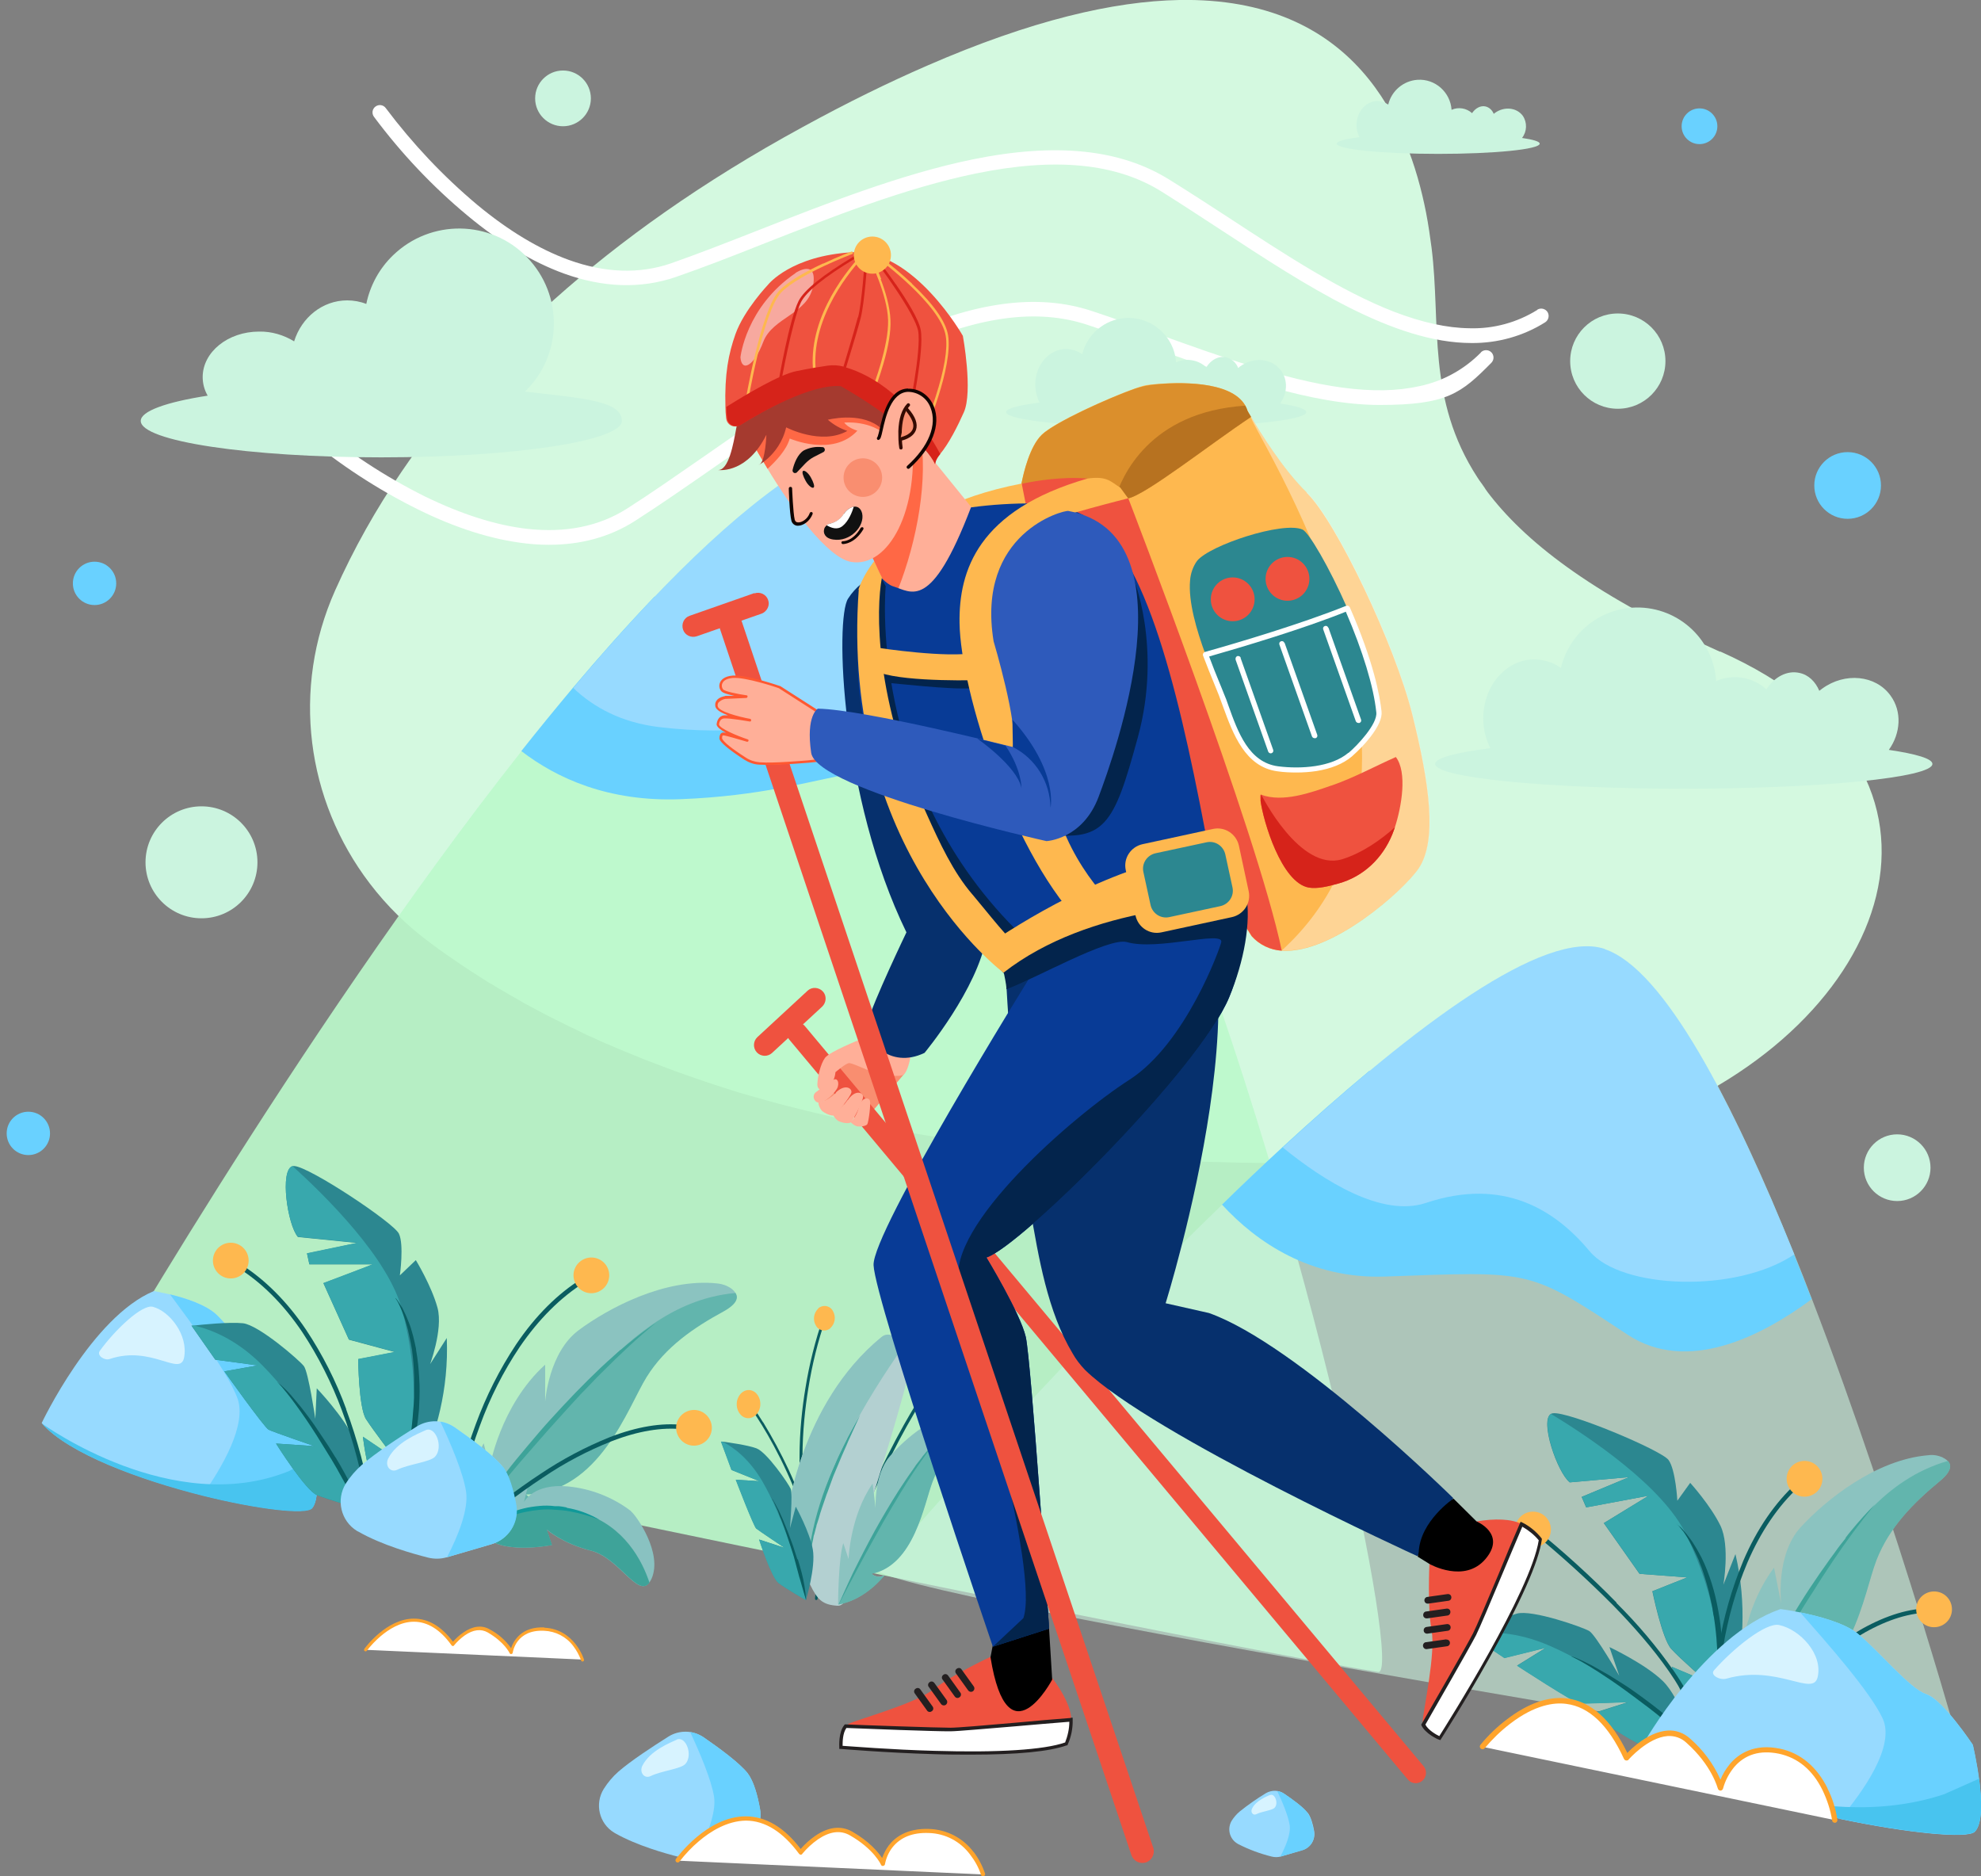 <?xml version="1.0" encoding="UTF-8"?>
<svg xmlns="http://www.w3.org/2000/svg" version="1.1" viewBox="0 0 831.8 787.7">
  <rect x="0" y="0" width="831.8" height="787.7" fill="#808080" stroke="none"/>
  <defs>
    <style>
      .cls-1 {
        fill: #111;
      }

      .cls-2 {
        fill: #a53a2f;
      }

      .cls-3 {
        fill: #083b96;
      }

      .cls-4 {
        fill: #89c2c1;
      }

      .cls-5 {
        fill: #06306d;
      }

      .cls-6 {
        fill: #ff6845;
      }

      .cls-7 {
        fill: #f98e70;
      }

      .cls-8 {
        fill: #110300;
      }

      .cls-9 {
        fill: #fff;
      }

      .cls-10 {
        fill: #03244c;
      }

      .cls-11 {
        fill: #db8f2c;
      }

      .cls-12 {
        fill: #ffaf98;
      }

      .cls-13 {
        fill: #2e5abb;
      }

      .cls-14 {
        opacity: .5;
      }

      .cls-15 {
        fill: #231f20;
      }

      .cls-16 {
        fill: #199;
      }

      .cls-17 {
        fill: #ff5831;
      }

      .cls-18 {
        fill: #48c4ef;
      }

      .cls-19 {
        fill: #62b5ad;
      }

      .cls-20 {
        fill: #bbf9cb;
      }

      .cls-21 {
        fill: #0a5c60;
      }

      .cls-22 {
        fill: #b77220;
      }

      .cls-23 {
        fill: #d4f9e0;
      }

      .cls-24 {
        fill: #330a02;
      }

      .cls-25 {
        fill: #d6231a;
      }

      .cls-26 {
        fill: #cbf4df;
      }

      .cls-27 {
        opacity: .9;
      }

      .cls-28 {
        fill: #ef523f;
      }

      .cls-29 {
        fill: #d7f3ff;
      }

      .cls-30 {
        fill: #ffa42c;
      }

      .cls-31 {
        fill: #97daff;
      }

      .cls-32 {
        fill: #3ea399;
      }

      .cls-33 {
        opacity: .6;
      }

      .cls-34 {
        fill: #69d1ff;
      }

      .cls-35 {
        fill: #8bc3c0;
      }

      .cls-36 {
        fill: #2c8790;
      }

      .cls-37 {
        fill: #38a8ad;
      }

      .cls-38 {
        fill: #b3d0d1;
      }

      .cls-39 {
        fill: #feb84f;
      }

      .cls-40 {
        opacity: .4;
      }
    </style>
  </defs>
  <!-- Generator: Adobe Illustrator 28.6.0, SVG Export Plug-In . SVG Version: 1.2.0 Build 709)  -->
  <g>
    <g id="Layer_1">
      <path id="Path_969" class="cls-23" d="M722.2,273.6c-51.1-22.8-80-44.5-96.5-65.6-.7-.9-1.4-1.8-2-2.7-.1-.2-.2-.3-.3-.5-.3-.4-.5-.7-.7-1-.3-.5-.7-1-1-1.4-.4-.6-.9-1.2-1.3-1.9-21.5-33-15.3-64.6-19.3-96.5-.6-4.5-1.3-9.5-2.3-14.7C591.3,51,568.9-1.3,495.2,0c-27.5.5-62.2,8.5-106,27.6-16.1,7-33.5,15.5-52.1,25.7-84.8,46.2-136.7,98.1-168.4,144.6-10.8,15.8-20.2,32.5-28,50-18.4,41.3-12.1,88,14.5,122.9,7.3,9.6,16,18.1,25.7,25.2,4.1,3.1,8.3,6,12.6,8.9,3.1,2.1,6.2,4.1,9.4,6.1,1.3.9,2.7,1.7,4.1,2.5,0,0,0,0,0,0,1.4.9,2.9,1.8,4.4,2.6,2,1.2,3.9,2.3,5.9,3.4,1,.6,2,1.1,2.9,1.7,1,.5,2,1.1,3,1.6.4.2.9.5,1.3.7.9.5,1.8,1,2.8,1.5.8.4,1.5.8,2.3,1.2.6.3,1.3.7,2,1,.9.5,1.9,1,2.8,1.4.5.2,1,.5,1.4.7,1.2.6,2.4,1.2,3.6,1.8.3.2.6.3.9.4,1.3.6,2.6,1.3,3.9,1.9.3.2.7.3,1,.5,1,.5,2.1,1,3.1,1.4.9.4,1.8.8,2.6,1.2.5.2,1,.5,1.5.7,1.1.5,2.2,1,3.3,1.4,1.4.6,2.8,1.2,4.2,1.8,1,.4,1.9.8,2.9,1.2.7.3,1.4.6,2.2.9,1.2.5,2.4,1,3.7,1.5.3.1.6.2.9.4,1.6.6,3.1,1.2,4.7,1.8,1.5.6,3,1.1,4.5,1.7.3,0,.5.2.8.3,1.6.6,3.2,1.2,4.8,1.8,5.1,1.8,10.2,3.6,15.4,5.3l3.4,1.1c1.2.4,2.5.8,3.7,1.2,1.1.3,2.1.7,3.2,1,1.7.5,3.5,1,5.2,1.5,2.1.6,4.3,1.2,6.4,1.8,3.1.9,6.1,1.7,9.2,2.5,0,0,.1,0,.2,0,1.7.4,3.4.9,5.1,1.3,1.8.4,3.5.9,5.3,1.3,3.5.8,7.1,1.7,10.6,2.5,4.3,1,8.6,1.9,12.9,2.7,2.3.5,4.6.9,6.9,1.4,2.1.4,4.2.8,6.3,1.2,5.5,1,11,1.9,16.5,2.8,1.4.2,2.8.4,4.1.6l4.1.6c13.7,2,27.5,3.7,41.2,5,11,1,21.9,1.9,32.7,2.6,1.3,0,2.7.2,4.1.2s2.7.2,4.1.2c31.7,1.7,62.6,1.8,91.7,1.1,2.6,0,5.1-.1,7.7-.2,3.9-.1,7.8-.3,11.6-.4,6.7-.3,13.2-.6,19.7-.9,19.6-1,39-4.3,57.8-9.9,5.6-1.7,11-3.5,16.3-5.6,104.6-40.1,145.9-146.9,32.5-197.4Z"/>
      <path id="Path_970" class="cls-9" d="M621.8,148c-7,7.1-16,12.1-25.8,14.1-9.3,2.1-19.9,2.3-32.5.6-23.7-3.2-50.6-12.9-76.6-22.2-9.3-3.4-19-6.8-28.3-9.9-22.9-7.6-49.7-4-82,11-27.7,12.9-55.7,32.4-80.4,49.6-11.7,8.1-22.7,15.8-32.9,22.3-11.8,7.5-25.9,10.3-42,8.5-13.1-1.5-27.5-6.1-42.9-13.6-16.7-8.3-32.3-18.6-46.6-30.5-1.3-1.1-3.2-1-4.4.3s-1,3.2.3,4.4c0,0,0,0,0,0,14.7,12.3,30.7,22.8,47.9,31.3,16,7.9,31.1,12.6,44.9,14.2,3.3.4,6.7.6,10,.6,13.5,0,25.6-3.3,36.1-10,10.3-6.6,21.4-14.3,33.2-22.5,24.5-17.1,52.3-36.4,79.5-49.1,30.8-14.3,56.1-17.8,77.4-10.7,9.3,3.1,18.9,6.5,28.2,9.9,32.7,11.7,66,23.7,94.4,23.7s34.2-4.9,46.9-17.7c1.2-1.2,1.2-3.2,0-4.4-1.2-1.2-3.2-1.2-4.4,0,0,0,0,0,0,0h0Z"/>
      <path id="Path_971" class="cls-9" d="M645.5,130.1c-8.5,5.3-18.4,8-28.4,7.7-9.5-.1-19.9-2.4-31.7-6.9-22.3-8.6-46.2-24.3-69.3-39.4-8.3-5.4-16.9-11-25.3-16.2-20.5-12.7-47.4-15.5-82.3-8.4-29.9,6.1-61.7,18.6-89.7,29.6-13.2,5.2-25.8,10.1-37.2,14.1-13.2,4.5-27.6,4-42.8-1.5-12.4-4.5-25.4-12.3-38.5-23.2-14.3-12-27.1-25.6-38.3-40.5-1-1.4-2.9-1.7-4.3-.7-1.4,1-1.7,2.9-.7,4.3h0c11.4,15.3,24.6,29.3,39.3,41.5,13.7,11.4,27.3,19.5,40.4,24.3,16.6,6,32.4,6.5,47,1.5,11.6-4,24.2-8.9,37.5-14.2,27.8-10.9,59.3-23.3,88.7-29.3,33.3-6.8,58.7-4.3,77.8,7.6,8.3,5.2,16.8,10.8,25.1,16.2,35.7,23.4,72.4,47.4,105.1,47.4,10.9.1,21.7-2.9,30.9-8.7,1.4-.9,1.9-2.8,1-4.3-.9-1.4-2.8-1.9-4.3-1h0Z"/>
      <path id="Path_972" class="cls-26" d="M793.1,314.8c5-7,5.6-16.1.7-22.8-6.2-8.6-19.1-9.9-28.7-2.9-.4.3-.8.6-1.2.9-1.6-3.8-4.5-6.7-8.3-7.5-5.2-1.2-10.6,1.7-13.9,6.9-5.7-5.2-14-6.6-21.1-3.5-1.2-18.2-17-32-35.3-30.8-14.4,1-26.5,11.2-29.9,25.3-3.2-2.3-7.1-3.5-11.1-3.6-11.9,0-21.5,11.1-21.5,24.8,0,4.3,1,8.6,3,12.5-14.5,1.8-23.2,4.1-23.2,6.6,0,5.8,46.7,10.4,104.4,10.4s104.4-4.7,104.4-10.4c0-2.2-6.8-4.2-18.3-5.9Z"/>
      <path id="Path_973" class="cls-26" d="M220.5,164.3c15.8-15.3,16.1-40.5.8-56.3-15.3-15.8-40.5-16.1-56.3-.8-5.7,5.5-9.6,12.6-11.2,20.4-2.5-1-5.3-1.5-8-1.5-10.4,0-19.2,7.2-22.3,17.2-4.4-2.7-9.5-4.2-14.7-4.1-13.1,0-23.7,8.6-23.7,19.1,0,2.7.7,5.4,2.1,7.8-17.4,2.7-28.1,6.5-28.1,10.6,0,8.5,45.2,15.3,101,15.3s101-6.9,101-15.3-16-9.5-40.7-12.3Z"/>
      <path id="Path_974" class="cls-26" d="M537.5,169.4c3-4.2,3.4-9.7.4-13.8-3.8-5.2-11.5-6-17.3-1.7-.2.2-.5.4-.7.6-.8-2.2-2.7-3.9-5-4.5-3.2-.7-6.4,1-8.4,4.2-3.4-3.2-8.4-4-12.7-2.1-.7-11-10.3-19.3-21.3-18.6-8.7.6-16,6.8-18.1,15.2-2-1.4-4.3-2.1-6.7-2.2-7.2,0-13,6.7-13,14.9,0,2.6.6,5.2,1.8,7.6-8.8,1.1-14,2.5-14,4,0,3.5,28.2,6.3,63,6.3s63-2.8,63-6.3c0-1.3-4.1-2.6-11-3.6Z"/>
      <path id="Path_975" class="cls-26" d="M639.1,57.9c2.1-2.7,2.2-6.5.3-9.3-2.6-3.5-7.8-4-11.7-1.2-.2.1-.3.3-.5.4-.6-1.5-1.8-2.7-3.4-3.1-2.1-.5-4.3.7-5.7,2.8-2.3-2.1-5.7-2.7-8.6-1.4-.5-7.4-6.9-13.1-14.3-12.6-5.9.4-10.9,4.6-12.3,10.4-1.3-.9-2.9-1.4-4.5-1.5-4.8,0-8.8,4.5-8.8,10.1,0,1.8.4,3.5,1.2,5.1-5.9.7-9.5,1.7-9.5,2.7,0,2.4,19.1,4.3,42.6,4.3s42.6-1.9,42.6-4.3c0-.9-2.7-1.7-7.5-2.4Z"/>
      <g id="Group_305" class="cls-27">
        <path id="Path_976" class="cls-20" d="M478.9,335.1c-15.4-36-31.9-68.4-49-93.5-29.2-42.8-60.2-64.3-90.5-46-20.1,12.2-42,31.4-64.5,54.9-11.3,11.8-22.7,24.6-34.2,38.2-7.2,8.6-14.5,17.5-21.7,26.6-94.7,119.8-183.9,276.4-183.9,276.4,91.6,18.8,462.5,97.2,543.6,110.2,10.2,1.6-28.4-185.2-86.3-333.8-4.4-11.3-8.9-22.3-13.5-33Z"/>
      </g>
      <g id="Group_306" class="cls-33">
        <path id="Path_977" class="cls-26" d="M753.4,526.5c-3.2-7.9-6.4-15.6-9.6-23.1-23.2-53.9-48.1-97.6-69.9-105-19.7-6.7-57,16.4-98.9,51.2-11.9,9.9-24.1,20.7-36.4,32-8.5,7.8-17,15.9-25.4,24.1-74.6,72.2-144.7,153.9-144.7,153.9,26.9,15.2,457.3,84.4,457.3,84.4,0,0-28.7-104.4-65-198.7-2.4-6.3-4.9-12.6-7.4-18.8Z"/>
      </g>
      <path id="Path_978" class="cls-31" d="M130.4,597.5s-10.4-18.6-15.9-20.7-16.3-17.8-23.5-24.8c-4.5-4.3-13.3-7.1-19.6-8.6-3.9-.9-6.8-1.4-6.8-1.4-26,10.8-47.1,55.4-47.1,55.4h0c11.2,12.8,41.1,23.7,67.4,30.3,23.2,5.8,43.7,8.2,46.1,5.3,2.8-3.3,2.4-13.1,1.4-21.6-.8-7.5-2.1-14-2.1-14Z"/>
      <path id="Path_979" class="cls-34" d="M114.5,576.8c-5.5-2.1-16.3-17.8-23.5-24.8-4.5-4.3-13.3-7.1-19.6-8.6,9.4,12.7,24,32.4,28.2,43.3,4.4,11.3-6.7,29.8-14.6,41,23.2,5.8,43.7,8.2,46.1,5.3,5.2-6.2-.7-35.6-.7-35.6,0,0-10.4-18.6-15.9-20.7Z"/>
      <path id="Path_980" class="cls-29" d="M64.2,548.6c-4.6-1.2-16.1,9.9-22.3,18.5-1.4,2,2.1,4.2,4.2,3.4,17.5-5.9,29.6,7.6,31.2-.6,1.8-9.4-6-19.4-13.1-21.3Z"/>
      <path id="Path_981" class="cls-18" d="M121,617.7c-48.4,19.4-102.1-19.2-103.4-20.1,11.2,12.7,41.1,23.7,67.4,30.3,23.2,5.8,43.7,8.2,46.1,5.3,2.8-3.3,2.4-13.1,1.4-21.6l-11.6,6.2Z"/>
      <path id="Path_982" class="cls-21" d="M419.4,555.4c-.3,0-7-.6-18.7,12.1-6.8,7.3-13.9,17.7-21.2,30.7-9.1,16.2-18.4,36.7-27.7,60.9-.1.3,0,.7.4.8.3.1.7,0,.8-.3,11.6-30,29.3-70,48.4-90.9,5.9-6.5,10.5-9.4,13.3-10.7,1.4-.8,3-1.2,4.6-1.3.3,0,.6-.3.7-.6,0-.3-.2-.6-.5-.6h0Z"/>
      <path id="Path_983" class="cls-21" d="M346.4,552.8c-.3-.1-.7,0-.8.4-3.3,9.6-5.8,19.5-7.4,29.5-2.7,16.1-4.5,40.3,1.7,64.1,0,.3.4.5.8.4.3,0,.5-.4.4-.8h0c-6.2-23.6-4.3-47.6-1.7-63.5,1.6-10,4-19.8,7.3-29.3.1-.3,0-.7-.4-.8,0,0,0,0,0,0h0Z"/>
      <path id="Path_984" class="cls-39" d="M343.6,549.3c-2,1.9-2.4,4.9-1,7.2,1,1.9,3.4,2.6,5.3,1.6.3-.2.6-.3.8-.6,2-1.9,2.4-4.8,1-7.2-1-1.9-3.4-2.6-5.3-1.6-.3.1-.5.3-.8.5Z"/>
      <ellipse id="Ellipse_1" class="cls-39" cx="415.3" cy="554.2" rx="5.1" ry="4.3" transform="translate(-154.2 948.2) rotate(-87.8)"/>
      <path id="Path_985" class="cls-21" d="M320.4,597.1c-1.4-2.2-2.7-4.3-3.8-5.8-1.6-2.3-1.9-2.3-2.1-2.4-.3,0-.6.2-.6.5,0,.2.1.5.3.6,1,.8,8.9,12,16.3,28.2,6.5,14.2,13.9,34.9,11.7,52.9,0,.3.2.6.5.6h0c.3,0,.5-.2.6-.5,2.2-18.5-5.4-39.7-12.2-54.3-3.2-6.8-6.8-13.5-10.7-19.9Z"/>
      <path id="Path_986" class="cls-39" d="M316.8,584.3c-2.4-1.6-5.4-.6-6.8,2.3s-.5,6.4,1.8,8,5.4.6,6.8-2.3.5-6.4-1.8-8Z"/>
      <path id="Path_987" class="cls-38" d="M378,567.3c-.4-.3-.8-.7-1.3-.9.4-2.7-.4-4.2-1.4-5.1-1.5-1.3-3.7-1.2-5.2.1-34.4,28.2-39.7,75.4-39.9,76.6-3.8,26.8,5.3,21.1,9.1,25.8.3.3.5.7.7,1.1,3.2,6.7,5.3,8.8,11.7,9.2s7.1-21,10.3-31.4,20.1-63.7,19.7-68.6c-.4-2.7-1.7-5.1-3.8-6.7Z"/>
      <path id="Path_988" class="cls-32" d="M355.7,603.9l-1.1,2.1-2.1,4.2c-.3.7-.7,1.4-1,2.1l-.9,2.2-1.9,4.3c-.2.4-.3.7-.5,1.1l-.4,1.1-.9,2.2-.9,2.2c-.3.7-.6,1.5-.8,2.2-2.1,5.9-3.8,12.1-5,18.3l-.4,2.3c0,.4-.1.8-.2,1.2v1.2c-.1,0-.4,2.4-.4,2.4,0,.8,0,1.6-.1,2.4,0,.4,0,.8,0,1.2v1.2s0,1.2,0,1.2c0,.4,0,.8,0,1.2s0,.8.1,1.2l.2,1.2c.1.8.3,1.6.6,2.3-.2-.8-.3-1.5-.4-2.3v-1.2c0-.4,0-.8,0-1.2v-2.3c0,0,.1-1.2.1-1.2,0-.4,0-.8.1-1.2,0-.8.2-1.6.3-2.3l.4-2.3c.2-1.5.6-3.1.9-4.6l.2-1.1c0-.4.2-.8.3-1.1l.6-2.3.3-1.1c0-.4.2-.8.3-1.1l.7-2.2c.8-3,1.9-6,2.9-8.9.2-.7.5-1.5.8-2.2l.8-2.2.8-2.2.4-1.1c.1-.4.3-.7.4-1.1l1.8-4.3c.6-1.4,1.2-2.9,1.8-4.3l1.9-4.3c.6-1.4,1.2-2.9,1.9-4.3,1.3-2.9,2.6-5.7,3.9-8.6-1.6,2.7-3.1,5.5-4.6,8.2-.4.7-.8,1.4-1.1,2.1Z"/>
      <path id="Path_989" class="cls-35" d="M376.7,566.3c.4-2.7-.4-4.2-1.4-5.1-1.5-1.3-3.7-1.2-5.2.1-34.4,28.2-39.7,75.4-39.9,76.6-3.8,26.8,5.3,21.1,9.1,25.8-1.7-37.3,28.4-81.5,38.6-96.5-.4-.3-.8-.7-1.3-.9Z"/>
      <path id="Path_990" class="cls-35" d="M409.3,593.1c-1-.6-2.3-.9-3.5-.8-13,.6-25.8,11.7-32.3,19.2-6.5,7.6-5.9,21.3-5.8,21.9l-1.3-10.6c-9.5,13.6-10.1,31.7-10.1,31.7l-2.2-6.7c-2.1,6.2-2.2,25.7-2.2,25.7,11.5-1.9,19.2-12,19.5-12.3-1.7,1.1-4,.8-5.5-.6,17.9-3.6,22-29.3,25.6-38.7s9.9-16.2,16.6-22.1c3.1-2.7,3.1-4.6,2.3-5.7-.3-.4-.7-.8-1.2-1.1Z"/>
      <path id="Path_991" class="cls-19" d="M378.1,624.8c-8.1,12.4-26.1,48.8-26.1,48.8,11.5-1.9,19.2-12,19.5-12.3-1.7,1.1-4,.8-5.5-.6,17.9-3.6,22-29.3,25.6-38.7s9.9-16.2,16.6-22.1c3.1-2.7,3.1-4.6,2.3-5.7-15.8,4.5-25,19.1-32.4,30.6Z"/>
      <path id="Path_992" class="cls-32" d="M387.3,611.7l-1.5,1.9-.8,1c-.3.3-.5.6-.7,1l-1.4,2c-1,1.3-1.9,2.7-2.8,4-3.7,5.4-7.1,11.1-10.4,16.8s-6.3,11.5-9.3,17.4c-.7,1.5-1.5,2.9-2.2,4.4s-1.4,3-2.1,4.5c-1.4,3-2.7,6-4,9,3-5.8,6.1-11.6,9.2-17.4,1.6-2.9,3.1-5.8,4.7-8.6l2.4-4.3,2.4-4.3c.8-1.4,1.6-2.8,2.5-4.3s1.6-2.8,2.5-4.2l2.5-4.2c.9-1.4,1.8-2.8,2.6-4.2,3.5-5.5,7.2-10.9,11.2-16.1-1.1,1.2-2.2,2.5-3.3,3.7-.5.6-1,1.2-1.6,1.9Z"/>
      <path id="Path_993" class="cls-36" d="M334.1,632.6l-2.4,8.9s1.2-14.4.3-16.5-10-15.4-14.4-17c-3.8-1.4-12-2.5-14.2-2.8h0c-.4,0-.6,0-.6,0l4.4,11.9,11.7,4.7-9.9-.6s7.5,19.6,8.6,20.5,11.9,8.1,11.9,8.1l-10.7-3.5s5.2,16.1,8.2,18.3c2.9,2.2,11,6.9,11.4,7.1h0s4.2-13.8,2.9-21.2-7.1-17.9-7.1-17.9Z"/>
      <path id="Path_994" class="cls-37" d="M303.3,605.2h0c-.4,0-.6,0-.6,0l4.4,11.9,11.7,4.7-9.9-.6s7.5,19.6,8.6,20.5,11.9,8.1,11.9,8.1l-10.7-3.5s5.2,16.1,8.2,18.3c2.9,2.2,11,6.9,11.4,7.1-2.1-11.4-9.6-35.2-18.3-50-5.5-9.3-11.9-14.1-16.7-16.5Z"/>
      <path id="Path_995" class="cls-21" d="M334.8,654.6c-.3-.9-.6-1.9-.9-2.8-.3-.9-.6-1.9-.9-2.8-1.3-3.7-2.7-7.3-4.2-10.9-.4-.9-.8-1.8-1.2-2.7-.4-.9-.8-1.8-1.3-2.6-.4-.9-.9-1.7-1.4-2.6-.2-.4-.5-.8-.8-1.2-.1-.2-.3-.4-.4-.6,0-.1-.2-.2-.2-.3,0,0-.2-.2-.3-.2.1,0,.2.1.3.2,0,.1.1.2.2.3.1.2.2.4.4.6.2.4.4.9.7,1.3.4.9.8,1.8,1.2,2.6s.8,1.8,1.1,2.7.7,1.8,1.1,2.7c1.4,3.6,2.6,7.3,3.8,11,.3.9.6,1.8.9,2.8s.6,1.9.8,2.8c.5,1.9,1,3.7,1.5,5.6.2.9.5,1.9.8,2.8l.4,1.4.4,1.4c.5,1.9,1.1,3.7,1.7,5.6-.3-3.9-.9-7.7-1.9-11.5-.5-1.9-1-3.7-1.6-5.6Z"/>
      <path id="Path_996" class="cls-36" d="M723.6,665.5s2.9-16.5-1.2-25-12.7-18-12.7-18l-5.4,7.5s-.7-13-3.7-17.1-42.3-20.6-48.6-19.6c-.2,0-.5.1-.7.2-5,2.6,2.6,24.7,7.8,28.8l24.9-2.2-19.9,8.3,1.9,4.4,26.2-4.9-18.8,11.5,15,21.3,20,1.5-14.6,5.8s4.1,20,7.9,24.2,14.8,13.7,14.8,13.7l-14.6-6.2s8.3,27,18.2,28.7c0,0,.1,0,.2,0,0,0,18.4-33.1,8.4-76l-5.2,13.2Z"/>
      <path id="Path_997" class="cls-37" d="M651.4,593.5c-5,2.6,2.6,24.7,7.8,28.8l24.9-2.2-19.9,8.3,1.9,4.4,26.2-4.9-18.8,11.5,15,21.3,20,1.5-14.6,5.8s4.1,20,7.9,24.2,14.8,13.7,14.8,13.7l-14.6-6.2s8.3,27,18.2,28.7c4.8-34.3,0-58.4-12-83.8-9.7-20.5-40.9-41.3-56.9-51Z"/>
      <path id="Path_998" class="cls-21" d="M723.3,693.7v-1.5c0-.5,0-1-.1-1.5l-.2-2.9c0-1-.2-1.9-.3-2.9s-.2-1.9-.3-2.9c-.5-3.9-1.2-7.7-2.1-11.6-.9-3.8-2.1-7.6-3.5-11.2-.7-1.8-1.5-3.6-2.4-5.4l-.7-1.3-.7-1.3c-.5-.9-1-1.7-1.5-2.5-1-1.7-2.2-3.3-3.4-4.8l-.5-.6-.5-.6c-.3-.4-.7-.7-1-1.1-.3-.4-.7-.7-1.1-1-.3-.3-.7-.6-1.1-.9.1,0,.2.1.3.2,0,0,.2.2.3.3.2.2.3.4.5.5.3.4.6.7.9,1.1s.6.8.9,1.1l.4.6.4.6c1.1,1.6,2,3.3,2.9,5,.4.9.9,1.7,1.3,2.6l.6,1.3.6,1.3c.2.4.4.9.5,1.3l.5,1.3c.4.9.7,1.8,1,2.7,1.2,3.6,2.3,7.3,3.1,11.1.2.9.4,1.9.6,2.8s.4,1.9.5,2.8.3,1.9.5,2.8l.4,2.9c.5,3.8.8,7.7,1,11.5.3,3.8.3,7.7.3,11.6,0,7.7-.5,15.5-1,23.2,1.5-7.6,2.5-15.4,2.8-23.2v-2.9c.1,0,.1-1.5.1-1.5v-4.4c0-1,0-1.9,0-2.9Z"/>
      <path id="Path_999" class="cls-36" d="M675.8,691.5l4.1,12s-9.9-17.2-12.6-18.8-24-9.1-30.4-7.3c-5.5,1.5-16.1,7-19,8.5h0c-.5.2-.7.4-.7.4l14.5,9.7,17.4-4.3-12.1,7.5s24.2,15.8,26.3,15.9,20.4-.6,20.4-.6l-15.4,4.9s18.8,13.8,24.1,13.9c5.2,0,18.4-1.2,19.1-1.3,0,0,0,0,0,0,0,0-5.9-19-13.2-26.2s-22.4-14.3-22.4-14.3Z"/>
      <path id="Path_1000" class="cls-37" d="M617.9,686h0c-.5.2-.7.4-.7.4l14.5,9.7,17.4-4.3-12.1,7.5s24.2,15.8,26.3,15.9,20.4-.6,20.4-.6l-15.4,4.9s18.8,13.8,24.1,13.9c5.2,0,18.4-1.2,19.1-1.3-11.5-11.1-38.9-31.7-60.8-41.2-13.8-6-25.2-6.1-32.7-4.9Z"/>
      <path id="Path_1001" class="cls-21" d="M700,720.6c-2.1-1.7-4.2-3.4-6.3-5-1.1-.8-2.1-1.6-3.2-2.4-1.1-.8-2.2-1.6-3.3-2.4-2.2-1.6-4.4-3.1-6.7-4.5s-4.5-2.9-6.9-4.2c-1.2-.7-2.3-1.3-3.5-2s-2.4-1.3-3.6-1.9c-1.2-.6-2.4-1.2-3.6-1.7-.6-.3-1.2-.5-1.9-.8-.3-.1-.6-.2-1-.3-.2,0-.3,0-.5-.1-.2,0-.3,0-.5,0,.2,0,.3,0,.5,0,.2,0,.3.1.5.2.3.1.6.3.9.4.6.3,1.2.6,1.8.9,1.2.6,2.3,1.3,3.5,2s2.3,1.4,3.4,2.1,2.3,1.4,3.4,2.2c4.5,2.9,8.8,6,13.1,9.2,1.1.8,2.1,1.6,3.2,2.4,1.1.8,2.1,1.6,3.2,2.4,2.1,1.6,4.2,3.3,6.2,5s4.1,3.4,6.2,5,4.2,3.3,6.4,4.9c-3.4-4.1-7.3-8-11.4-11.4Z"/>
      <path id="Path_1002" class="cls-35" d="M815.7,611.8c-1.9-.8-4-1.2-6-.9-22.1,1.8-43.2,18.9-53.6,30.2-10.5,11.5-8.3,31.3-8.2,32.2l-3-15.2c-15.2,20.3-14.6,46.7-14.6,46.7l-4.4-9.5c-3.1,9.1-1.6,37.2-1.6,37.2,19.6-3.6,31.9-18.7,32.3-19.2-3,1.7-6.6,1.5-9.4-.4,30.3-6.6,35.2-44,40.6-57.9s15.6-24.1,26.6-33.2c5.1-4.2,5-6.8,3.4-8.5-.6-.6-1.3-1.1-2.1-1.4Z"/>
      <path id="Path_1003" class="cls-19" d="M764.9,659.9c-12.8,18.6-40.5,72.6-40.5,72.6,19.6-3.6,31.9-18.7,32.3-19.2-3,1.7-6.6,1.5-9.4-.4,30.3-6.6,35.2-44,40.6-57.9s15.6-24.1,26.6-33.2c5.1-4.2,5-6.8,3.4-8.5-26.6,7.7-41.1,29.6-52.9,46.7Z"/>
      <path id="Path_1004" class="cls-32" d="M775,645.7l-2.3,2.9c-.8,1-1.5,2-2.2,3l-1.1,1.5-1.1,1.5c-2.9,4-5.7,8.1-8.5,12.3s-5.3,8.4-7.9,12.6-5.1,8.6-7.5,12.9-4.8,8.7-7.1,13.1-4.5,8.9-6.7,13.3-4.2,9-6.2,13.6c4.7-8.7,9.5-17.4,14.3-26.1,2.4-4.3,4.9-8.6,7.4-12.9l3.7-6.4c1.3-2.1,2.5-4.3,3.8-6.4,2.5-4.3,5.1-8.5,7.8-12.6l1-1.6,1-1.6c.7-1,1.3-2.1,2-3.1,1.4-2.1,2.7-4.1,4.1-6.2,5.5-8.2,11.4-16.2,17.7-23.9-3.5,3.5-6.8,7.2-10,11.1-.8,1-1.6,1.9-2.3,2.9Z"/>
      <path id="Path_1005" class="cls-4" d="M792.1,711.4c-8.7-4.4-18.4-6.2-28.1-5.2-14.2,1.4-16.7,9.5-16.9,10l.5-7.3c-11.8,8.3-14.7,17.7-15.1,21.6-.1.6,0,1.3.2,1.9,8.1,8.1,29.4-.8,29.4-.8l-3.4-5.9s7.4,4.5,20.1,5.3c11.8.7,23,15.9,26.5,8.5.3-.6.5-1.2.6-1.9,2.6-11.4-11.1-24.7-13.8-26.1Z"/>
      <path id="Path_1006" class="cls-32" d="M772.5,715.9c-19.3-2.2-33.5,8.4-40,14.5-.1.6,0,1.3.2,1.9,8.1,8.1,29.4-.8,29.4-.8l-3.4-5.9s7.4,4.5,20.1,5.3c11.8.7,23,15.9,26.5,8.5-4.7-8.4-14.8-21.4-32.8-23.5Z"/>
      <path id="Path_1007" class="cls-16" d="M765.1,715c-.5,0-1.1,0-1.6,0h-1.6c0,0-1.6.2-1.6.2-2.2.3-4.3.7-6.4,1.2-2.1.6-4.2,1.3-6.1,2.2-2,.9-3.9,1.9-5.7,3.1-.5.3-.9.6-1.3.9s-.9.6-1.3,1c-.9.7-1.7,1.4-2.5,2.1s-1.6,1.5-2.3,2.3c-.2.2-.4.4-.5.6-.2.2-.4.4-.5.6s-.3.4-.5.6c-.2.2-.3.4-.4.7.3-.4.7-.8,1.1-1.2.2-.2.4-.4.6-.5s.4-.4.6-.5c.8-.7,1.6-1.4,2.5-2,1.7-1.3,3.5-2.4,5.3-3.5,3.7-2.1,7.6-3.7,11.6-4.8,2-.6,4.1-1,6.2-1.3,2.1-.3,4.2-.5,6.3-.5,4.3,0,8.5.3,12.7,1.1-4.1-1.4-8.4-2.2-12.7-2.4-.5,0-1.1,0-1.6,0Z"/>
      <path id="Path_1008" class="cls-21" d="M678.8,672.8c-10.9-11.1-22.5-21.6-34.6-31.4-.4-.3-1-.3-1.3.2-.3.4-.3,1,.2,1.3h0c12,9.8,23.5,20.2,34.4,31.2,15.7,16.1,34.6,38.8,35.5,55.9,0,.5.4.9.9.9h0c.5,0,.9-.5.9-1-.4-7.8-4.4-17.4-11.9-28.3-7.2-10.3-15.3-19.9-24.2-28.7Z"/>
      <path id="Path_1009" class="cls-39" d="M645,634.7c-4.1-.7-8,2-8.7,6.1-.7,4.1,2,8,6.1,8.7,4.1.7,8-2,8.7-6.1,0,0,0,0,0,0,.7-4.1-2-8-6.1-8.7Z"/>
      <path id="Path_1010" class="cls-21" d="M754.2,622.7c-9,8.3-16.5,19.2-22.2,32.5-4.8,11.6-8.3,23.6-10.3,36-2.3,13.6-3.3,27.4-2.9,41.3,0,.5.4.9.9.9h0c.5,0,.9-.5.9-1,0,0,0,0,0,0-.4-13.7.6-27.4,2.9-40.8,2-12.2,5.4-24.2,10.2-35.6,5.6-13,12.9-23.8,21.7-31.9.4-.4.3-1,0-1.3-.3-.3-.9-.3-1.2,0h0Z"/>
      <path id="Path_1011" class="cls-39" d="M759,613.4c-4.1-.7-8,2-8.7,6.1-.7,4.1,2,8,6.1,8.7,4.1.7,8-2,8.7-6.1,0,0,0,0,0,0,.7-4.1-2-8-6.1-8.7Z"/>
      <path id="Path_1012" class="cls-21" d="M807.2,675.3c-8.9.7-18.7,4.3-29.1,10.7-9.3,5.9-17.9,12.8-25.7,20.6-9.2,9-17.8,18.7-25.5,29-.3.4-.2,1,.3,1.3.4.3,1,.2,1.3-.2,7.7-10.2,16.1-19.8,25.3-28.8,7.7-7.7,16.2-14.5,25.4-20.3,10.1-6.3,19.6-9.8,28.2-10.5.5,0,.9-.5.8-1,0-.5-.5-.9-1-.8h0Z"/>
      <path id="Path_1013" class="cls-39" d="M813.4,668.2c-4.1-.7-8,2-8.7,6.1-.7,4.1,2,8,6.1,8.7,4.1.7,8-2,8.7-6.1.7-4.1-2-8-6.1-8.7,0,0,0,0,0,0Z"/>
      <path id="Path_1014" class="cls-36" d="M180.2,573.8s6-15.6,3.5-24.8-9.1-20-9.1-20l-6.7,6.4s1.8-12.9-.4-17.5-37.7-28.2-44-28.4c-.2,0-.5,0-.7.1-5.4,1.6-2.1,24.7,2.3,29.7l24.9,2.5-21.1,4.4,1,4.6h26.6c0,.1-20.7,7.9-20.7,7.9l10.7,23.7,19.3,5.2-15.4,3s.2,20.4,3.3,25.2,11.9,16.3,11.9,16.3l-13.2-8.9s3,28,12.5,31.6c0,0,.1,0,.2,0,0,0,24.3-29,22.5-73.1l-7.6,11.9Z"/>
      <path id="Path_1015" class="cls-37" d="M122.8,489.5c-5.4,1.6-2.1,24.7,2.3,29.7l24.9,2.5-21.1,4.4,1,4.6h26.6c0,.1-20.7,7.9-20.7,7.9l10.7,23.7,19.3,5.2-15.4,3s.2,20.4,3.3,25.2,11.9,16.3,11.9,16.3l-13.2-8.9s3,28,12.5,31.6c11.1-32.8,11-57.4,4-84.6-5.7-22-32.4-48.2-46.3-60.8Z"/>
      <path id="Path_1016" class="cls-21" d="M174.7,566.3c-.4-1.9-.8-3.8-1.3-5.7l-.4-1.4-.4-1.4c-.3-.9-.6-1.9-1-2.8-.7-1.8-1.5-3.6-2.4-5.4l-.3-.6-.4-.6c-.2-.4-.5-.8-.8-1.3s-.5-.8-.8-1.2c-.3-.4-.6-.8-1-1.1,0,0,.2.2.2.3,0,.1.1.2.2.3.1.2.3.4.4.6.2.4.5.8.7,1.3s.4.9.6,1.3l.3.7.3.7c.7,1.8,1.4,3.6,1.9,5.5.3.9.5,1.8.8,2.8l.3,1.4.3,1.4c.1.5.2.9.3,1.4l.3,1.4c.2.9.3,1.9.5,2.8.5,3.8.8,7.6.9,11.5,0,1,0,1.9,0,2.9s0,1.9,0,2.9,0,1.9,0,2.9l-.2,2.9c-.3,3.8-.6,7.7-1.1,11.5-.5,3.8-1.2,7.6-1.9,11.4-1.5,7.6-3.4,15.1-5.4,22.6,2.9-7.2,5.3-14.7,7.1-22.2l.7-2.9.3-1.4.3-1.4.5-2.9c.2-1,.3-1.9.5-2.9l.2-1.4c0-.5.1-1,.2-1.5l.4-2.9c.1-1,.2-1.9.3-2.9s.2-1.9.2-2.9c.2-3.9.3-7.8,0-11.7-.2-3.9-.6-7.8-1.3-11.6Z"/>
      <path id="Path_1017" class="cls-36" d="M133,582.9l-.6,12.7s-2.9-19.6-4.8-22.1-19-17.3-25.6-18c-5.7-.6-17.6.6-20.8,1h0c-.5,0-.8,0-.8,0l10,14.3,17.8,2.4-14,2.5s16.8,23.6,18.6,24.5,19.2,6.9,19.2,6.9l-16.1-1.1s12.4,19.8,17.3,21.7c4.8,1.9,17.6,5.6,18.2,5.8,0,0,0,0,0,0,0,0,1.4-19.8-2.7-29.2s-15.7-21.5-15.7-21.5Z"/>
      <path id="Path_1018" class="cls-37" d="M81.2,556.5h0c-.5,0-.8,0-.8,0l10,14.3,17.8,2.4-14,2.5s16.8,23.6,18.6,24.5,19.2,6.9,19.2,6.9l-16.1-1.1s12.4,19.8,17.3,21.7c4.8,1.9,17.6,5.6,18.2,5.8-6.6-14.5-24.6-43.7-41.5-60.6-10.6-10.6-21.2-14.8-28.6-16.5Z"/>
      <path id="Path_1019" class="cls-21" d="M140.9,611.9c-.7-1.1-1.4-2.3-2.1-3.4s-1.4-2.3-2.2-3.4c-1.5-2.2-3-4.5-4.5-6.7s-3.2-4.4-4.8-6.5c-.8-1.1-1.7-2.1-2.5-3.1-.9-1-1.7-2.1-2.6-3.1-.9-1-1.8-2-2.8-2.9-.5-.5-1-.9-1.5-1.4-.3-.2-.5-.4-.8-.6-.1-.1-.3-.2-.4-.3-.1-.1-.3-.2-.5-.2.2,0,.3.1.4.2.1.1.3.2.4.3.2.2.5.5.7.7.5.5.9,1,1.3,1.5.9,1,1.7,2.1,2.5,3.1s1.6,2.1,2.4,3.2,1.6,2.2,2.3,3.2c3.1,4.4,6,8.8,8.8,13.4.7,1.1,1.4,2.3,2.1,3.4s1.4,2.3,2.1,3.4c1.4,2.3,2.7,4.6,4,7s2.6,4.7,3.9,7,2.7,4.6,4.2,6.9c-1.7-5.1-3.8-10.1-6.4-14.8-1.3-2.4-2.6-4.7-4-7Z"/>
      <path id="Path_1020" class="cls-35" d="M307,540.9c-1.7-1.2-3.7-1.9-5.7-2.1-22.1-2.4-45.9,10.4-58.3,19.6-12.5,9.3-14,29.2-14.1,30v-15.5c-18.9,17.1-23.3,43.1-23.3,43.1l-2.5-10.1c-4.7,8.3-8.5,36.3-8.5,36.3,19.9.1,34.8-12.4,35.3-12.8-3.2,1.1-6.8.3-9.2-2.2,31-.8,42.8-36.6,50.7-49.3s19.9-20.8,32.4-27.6c5.7-3.2,6.2-5.8,4.9-7.7-.5-.7-1.1-1.3-1.8-1.8Z"/>
      <path id="Path_1021" class="cls-19" d="M248.1,578.7c-16.1,15.8-53.4,63.7-53.4,63.7,19.9.1,34.8-12.4,35.3-12.8-3.2,1.1-6.8.3-9.2-2.2,31-.8,42.8-36.6,50.7-49.3s19.9-20.8,32.4-27.6c5.7-3.2,6.2-5.8,4.9-7.7-27.6,2.5-45.9,21.3-60.8,35.9Z"/>
      <path id="Path_1022" class="cls-32" d="M260.6,566.6l-2.8,2.5c-.9.8-1.8,1.7-2.8,2.5l-1.4,1.3-1.4,1.3c-3.6,3.4-7.1,6.9-10.6,10.5s-6.8,7.2-10.2,10.9-6.6,7.5-9.8,11.3-6.4,7.6-9.4,11.6-6.1,7.8-9.1,11.8-5.9,8-8.6,12.2c6.3-7.7,12.6-15.3,19-22.9,3.2-3.8,6.4-7.6,9.7-11.3l4.9-5.6c1.6-1.9,3.3-3.7,4.9-5.5,3.3-3.7,6.6-7.3,10-11l1.3-1.4,1.3-1.3c.9-.9,1.7-1.8,2.6-2.7,1.7-1.8,3.4-3.6,5.2-5.3,7-7,14.2-13.8,21.9-20.1-4.1,2.8-8.1,5.8-11.9,9-1,.8-1.9,1.6-2.9,2.4Z"/>
      <path id="Path_1023" class="cls-4" d="M265,634.4c-7.7-5.9-17-9.5-26.6-10.4-14.2-1.3-18.2,6.2-18.4,6.6l1.8-7.1c-13.1,6-17.8,14.6-18.9,18.4-.2.6-.3,1.2-.2,1.9,6.4,9.4,29,4.8,29,4.8l-2.2-6.5s6.5,5.8,18.7,8.9c11.5,2.9,19.6,19.9,24.4,13.4.4-.5.7-1.1,1-1.7,4.7-10.7-6.3-26.3-8.6-28.2Z"/>
      <path id="Path_1024" class="cls-32" d="M245,635.1c-18.6-5.8-34.5,1.9-42,6.8-.2.6-.3,1.2-.2,1.9,6.4,9.4,29,4.8,29,4.8l-2.2-6.5s6.5,5.8,18.7,8.9c11.5,2.9,19.6,19.9,24.4,13.4-3-9.1-10.5-23.8-27.8-29.2Z"/>
      <path id="Path_1025" class="cls-16" d="M237.8,632.8c-.5-.1-1.1-.2-1.6-.3l-1.6-.2h-1.6c-2.2-.3-4.4-.3-6.5-.1-2.2.2-4.3.5-6.4,1-2.1.5-4.2,1.2-6.2,2-.5.2-1,.4-1.5.6s-1,.5-1.5.7c-1,.5-1.9,1-2.8,1.6-.9.6-1.8,1.2-2.7,1.8-.2.2-.4.3-.6.5s-.4.3-.6.5-.4.4-.6.5c-.2.2-.4.4-.5.6.4-.4.8-.7,1.3-.9.2-.1.4-.3.7-.4s.5-.3.7-.4c.9-.5,1.9-1,2.8-1.5,1.9-.9,3.9-1.7,5.9-2.4,4-1.4,8.1-2.2,12.3-2.6,2.1-.2,4.2-.2,6.3,0,2.1.1,4.2.3,6.3.7,4.2.8,8.3,1.9,12.3,3.5-3.7-2.2-7.8-3.8-12-4.7-.6-.1-1.1-.2-1.6-.3Z"/>
      <path id="Path_1026" class="cls-21" d="M244.6,536.6c-10.4,6.4-19.8,15.8-27.9,27.8-6.9,10.4-12.6,21.7-16.9,33.4-4.8,12.9-8.4,26.3-10.6,40,0,.5.3,1,.8,1.1h.1c.5,0,.9-.3.9-.8,2.2-13.5,5.7-26.8,10.5-39.6,4.2-11.6,9.8-22.7,16.7-33,8-11.7,17.2-20.9,27.3-27.2.4-.3.6-.8.3-1.3s-.8-.6-1.3-.3c0,0,0,0,0,0h0Z"/>
      <path id="Path_1027" class="cls-39" d="M251,528.4c-3.9-1.5-8.2.5-9.7,4.3-1.5,3.9.5,8.2,4.3,9.7,3.9,1.5,8.2-.5,9.7-4.3,1.5-3.9-.4-8.2-4.3-9.7,0,0,0,0,0,0Z"/>
      <path id="Path_1028" class="cls-21" d="M286.7,598.2c-8.9-1-19.2.7-30.6,5.1-10.2,4.1-20,9.3-29.1,15.4-10.8,7.1-21,15-30.5,23.7-.4.4-.3,1,0,1.3.3.3.9.3,1.3,0,9.5-8.6,19.6-16.5,30.3-23.5,9-6.1,18.7-11.2,28.8-15.2,11.1-4.3,21.1-5.9,29.7-5,.5,0,1-.3,1.1-.8,0-.5-.3-1-.8-1.1,0,0,0,0,0,0h0Z"/>
      <path id="Path_1029" class="cls-39" d="M294.1,592.4c-3.9-1.5-8.2.5-9.7,4.3-1.5,3.9.5,8.2,4.3,9.7,3.9,1.5,8.2-.5,9.7-4.3,1.5-3.9-.5-8.2-4.3-9.7,0,0,0,0,0,0Z"/>
      <path id="Path_1030" class="cls-21" d="M145.4,591.6c-4.3-11.8-10-23-16.9-33.4-8.1-12-17.5-21.3-27.9-27.8-.4-.3-1-.1-1.3.3-.3.4-.1,1,.3,1.3,10.2,6.3,19.4,15.5,27.3,27.2,6.8,10.3,12.4,21.4,16.7,33,4.8,12.8,8.3,26.1,10.5,39.6,0,.5.5.8.9.8,0,0,0,0,.1,0,.5,0,.9-.5.8-1.1-2.2-13.6-5.8-27-10.6-40Z"/>
      <circle id="Ellipse_2" class="cls-39" cx="96.9" cy="529.2" r="7.5"/>
      <path id="Path_1031" class="cls-31" d="M828.3,732.4s-12.7-19.1-19.5-21.2-20-18.3-28.9-25.5c-5.5-4.4-16.4-7.3-24-8.8-4.8-1-8.3-1.4-8.3-1.4-31.9,11-57.8,56.9-57.8,56.9,0,0,0,0,0,0,13.8,13.1,50.4,24.4,82.7,31.1,28.5,6,53.6,8.4,56.6,5.4,3.4-3.4,2.9-13.5,1.8-22.2-1-7.7-2.6-14.3-2.6-14.3Z"/>
      <path id="Path_1032" class="cls-34" d="M808.8,711.2c-6.8-2.1-20-18.3-28.9-25.5-5.5-4.4-16.4-7.3-24-8.8,11.5,13.1,29.4,33.3,34.6,44.5,5.4,11.6-8.2,30.7-17.9,42.2,28.5,6,53.6,8.4,56.6,5.4,6.4-6.4-.8-36.5-.8-36.5,0,0-12.7-19.1-19.5-21.2Z"/>
      <path id="Path_1033" class="cls-29" d="M747.1,682.2c-5.7-1.3-19.7,10.2-27.4,19-1.8,2,2.5,4.3,5.2,3.5,21.4-6.1,36.3,7.8,38.3-.6,2.3-9.7-7.4-20-16.1-21.9Z"/>
      <path id="Path_1034" class="cls-18" d="M816.7,753.1c-59.3,19.9-125.2-19.7-126.8-20.7,13.8,13.1,50.4,24.4,82.7,31.1,28.5,6,53.6,8.4,56.6,5.4,3.4-3.4,2.9-13.5,1.8-22.2l-14.2,6.3Z"/>
      <path id="Path_1035" class="cls-31" d="M211.1,615.8c-3.6-4.7-13.2-11.7-20.2-16.6-4.8-3.3-11.1-3.4-16-.3-7.1,4.4-17.1,11-22.9,16-2.6,2.3-4.9,4.9-6.8,7.9-4.2,6.8-2.1,15.7,4.7,19.9.2.1.4.2.6.3,10,5.7,23,9.3,29.3,10.9,2.5.6,5.1.6,7.6-.1h.1s18.8-5.5,18.8-5.5c7.2-2.1,11.6-9.2,10.3-16.5-1.1-6-2.9-12.5-5.6-16Z"/>
      <path id="Path_1036" class="cls-34" d="M211.1,615.8c-3.6-4.7-13.2-11.7-20.2-16.6-1.8-1.2-3.9-2.1-6-2.4,4.5,9.5,9.6,21.6,10.8,29.4,1.1,7.4-3.3,18.5-8,27.5l18.8-5.5c7.2-2.1,11.6-9.2,10.3-16.5-1.1-6-2.9-12.5-5.6-16Z"/>
      <path id="Path_1037" class="cls-29" d="M178.7,600.4c-3,1.4-12.3,5-15.7,11.9-1.5,3,.9,6.1,3.8,4.7,4.9-2.4,13.8-3.2,15.9-5.5,3.6-4,.2-13-4-11.1Z"/>
      <path id="Path_1038" class="cls-31" d="M314,744.5c-3.3-4.3-12.2-10.8-18.6-15.2-4.4-3-10.2-3.1-14.7-.3-6.5,4.1-15.7,10.1-21,14.7-2.4,2.1-4.5,4.6-6.2,7.3-3.9,6.3-1.9,14.5,4.3,18.3.2.1.3.2.5.3,9.2,5.2,21.1,8.5,27,10,2.3.6,4.7.5,7-.1h.1s17.3-5,17.3-5c6.6-1.9,10.7-8.5,9.4-15.2-1-5.5-2.6-11.5-5.1-14.8Z"/>
      <path id="Path_1039" class="cls-34" d="M314,744.5c-3.3-4.3-12.2-10.8-18.6-15.2-1.7-1.1-3.6-1.9-5.6-2.2,4.1,8.8,8.8,19.9,10,27,1.1,6.8-3.1,17-7.4,25.3l17.3-5c6.6-1.9,10.7-8.5,9.4-15.2-1-5.5-2.6-11.5-5.2-14.7Z"/>
      <path id="Path_1040" class="cls-29" d="M284.2,730.3c-2.8,1.3-11.3,4.6-14.5,11-1.3,2.7.8,5.6,3.5,4.3,4.5-2.2,12.7-3,14.6-5.1,3.3-3.7.2-11.9-3.7-10.2Z"/>
      <path id="Path_1041" class="cls-31" d="M549,761c-1.7-2.3-6.4-5.7-9.8-8-2.3-1.6-5.3-1.6-7.7-.2-3.8,2.3-7.5,4.9-11,7.7-1.3,1.1-2.4,2.4-3.3,3.8-2,3.3-1,7.6,2.3,9.6,0,0,.2.1.3.2,4.5,2.3,9.3,4.1,14.2,5.3,1.2.3,2.5.3,3.7,0h0s9.1-2.7,9.1-2.7c3.5-1,5.6-4.4,5-8-.5-2.9-1.4-6-2.7-7.7Z"/>
      <path id="Path_1042" class="cls-34" d="M549,761c-1.7-2.3-6.4-5.7-9.8-8-.9-.6-1.9-1-2.9-1.1,2.2,4.6,4.6,10.4,5.2,14.2.6,3.6-1.6,8.9-3.9,13.3l9.1-2.6c3.5-1,5.6-4.4,5-8-.5-2.9-1.4-6-2.7-7.7Z"/>
      <path id="Path_1043" class="cls-29" d="M533.3,753.5c-1.5.7-6,2.4-7.6,5.8-.7,1.4.4,3,1.8,2.3,2.4-1.2,6.7-1.6,7.7-2.7,1.8-1.9,0-6.3-1.9-5.3Z"/>
      <path id="Path_1044" class="cls-9" d="M390.2,768.7c-17.5-.8-19.5,13.8-19.5,13.8,0,0-2.9-6.8-13.4-12.7s-21.2,8-21.2,8c-24.8-33.8-51.7,3.3-51.7,3.3l128.3,5.8s-5-17.3-22.6-18.1Z"/>
      <path id="Path_1045" class="cls-30" d="M408.8,777.5c-4.4-5.9-11.2-9.4-18.5-9.7-9.4-.4-14.5,3.5-17.1,6.9-1.2,1.6-2.1,3.4-2.8,5.3-1.7-2.5-5.4-7-12.6-11.1-4.6-2.6-10-2-15.5,1.8-2.3,1.6-4.3,3.4-6.1,5.5-6.9-9.1-14.7-13.7-23.1-13.7h0c-16.2,0-28.8,17.2-29.3,17.9-.3.4-.2,1,.2,1.3.4.3,1,.2,1.3-.2h0c2.4-3.1,5.1-6,8.2-8.6,4.6-3.9,11.7-8.5,19.7-8.6h0c8,0,15.5,4.7,22.3,13.9.2.2.4.4.7.4.3,0,.6-.1.7-.4,1.9-2.3,4.1-4.3,6.5-6,5-3.4,9.5-4,13.5-1.7,10,5.7,13,12.2,13,12.3.2.5.7.7,1.2.4.3-.1.5-.4.5-.7.5-2.5,1.5-4.8,3-6.8,3.4-4.4,8.6-6.5,15.5-6.2,6.8.2,13.1,3.5,17.2,9,2,2.6,3.6,5.4,4.6,8.5.1.5.6.8,1.1.6.5-.1.8-.6.6-1.1-1.1-3.3-2.7-6.3-4.8-9.1h0Z"/>
      <path id="Path_1046" class="cls-9" d="M228.7,683.8c-12.5-.6-13.8,9.8-13.8,9.8,0,0-2.1-4.8-9.5-9s-15.1,5.7-15.1,5.7c-17.6-24.1-36.7,2.3-36.7,2.3l91.3,4.1s-3.6-12.3-16.1-12.9Z"/>
      <path id="Path_1047" class="cls-30" d="M228.7,683.2c-9.8-.5-13.1,5.7-14.1,8.7-2.3-3.3-5.4-6-9-7.9-3.3-1.9-7.1-1.4-11,1.3-1.6,1.1-3.1,2.4-4.4,3.9-4.9-6.5-10.4-9.7-16.4-9.7h0c-11.5,0-20.5,12.2-20.8,12.7-.2.3-.2.7.1.9.3.2.7.2.9-.1,0,0,0,0,0,0,1.7-2.2,3.7-4.3,5.8-6.1,3.3-2.8,8.3-6.1,14-6.1h0c5.7,0,11.1,3.3,15.8,9.9.1.2.3.3.5.3.2,0,.4,0,.5-.2,1.3-1.6,2.9-3.1,4.6-4.3,3.5-2.4,6.8-2.8,9.6-1.2,7.1,4.1,9.2,8.7,9.2,8.7.1.3.5.5.9.3.2,0,.3-.3.4-.5,0-.4,1.5-9.8,13.2-9.2,4.8.2,9.3,2.5,12.2,6.4,1.4,1.8,2.5,3.9,3.3,6,0,.3.3.5.6.5.4,0,.6-.3.6-.6,0,0,0-.1,0-.2,0-.1-3.9-12.8-16.7-13.4Z"/>
      <path id="Path_1048" class="cls-9" d="M747.1,735.2c-20.2-4.2-24.8,15.4-24.8,15.4,0,0-2.3-9.8-13.5-19.8s-25.9,7.2-25.9,7.2c-23.4-50.9-60.5-4.7-60.5-4.7l148.1,30.8s-3.1-24.7-23.3-28.9Z"/>
      <path id="Path_1049" class="cls-30" d="M767.4,750.8c-4.5-9.1-11.4-14.9-20-16.7-11-2.3-17.6,2.3-21.1,6.5-1.6,2-3,4.2-3.9,6.5-2.9-6.6-7.3-12.5-12.7-17.2-2.6-2.4-6.1-3.7-9.6-3.4-3.9.3-8.1,2.1-12.6,5.6-1.5,1.2-2.9,2.4-4.2,3.8-6.7-13.9-15.2-21.6-25.3-22.9-7.8-1-16.6,2.1-25.4,8.9-4.1,3.1-7.8,6.7-11,10.6-.4.5-.3,1.2.2,1.6.5.4,1.2.3,1.6-.2,3.2-3.8,6.7-7.2,10.6-10.2,10.5-8.1,18.7-9.1,23.7-8.4,9.5,1.2,17.7,8.9,24.2,23.1.3.6.9.8,1.5.6.2,0,.3-.2.4-.3,0,0,8.1-9.3,16.4-9.9,2.9-.2,5.8.8,7.9,2.8,10.8,9.6,13.1,19.1,13.2,19.2.1.5.6.9,1.1.9h0c.5,0,1-.4,1.1-.9.9-3.3,2.5-6.3,4.6-8.9,4.6-5.4,10.9-7.3,18.8-5.7,8,1.7,14.2,6.8,18.4,15.4,1.9,4,3.3,8.2,4,12.6,0,.6.6,1,1.1,1,0,0,0,0,.1,0,.6,0,1.1-.6,1-1.3,0,0,0,0,0,0-.7-4.6-2.1-9.1-4.2-13.2h0Z"/>
      <path id="Path_1050" class="cls-34" d="M429.8,241.6c-42.9-.5-105,.6-155,8.9-11.3,11.8-22.7,24.6-34.2,38.2-7.2,8.6-14.5,17.5-21.7,26.6,14.7,11.3,36.4,21.4,66.9,20.2,67-2.6,84.5-25.2,121.3-3.4,25.6,15.1,59.3,29.5,85.1,35.9-4.4-11.3-8.9-22.3-13.5-33-15.4-36-31.9-68.4-49-93.5Z"/>
      <path id="Path_1051" class="cls-31" d="M339.3,195.6c-30.2,18.3-64.3,52.4-98.6,93.2,8.7,8.3,20.4,14.5,35.8,16.4,65.9,8,90.5-21,124.5,10.1,26.8,24.5,54.6,29.7,77.9,19.8-41.7-97.5-91.5-168.6-139.6-139.5Z"/>
      <path id="Path_1052" class="cls-34" d="M743.7,503.4c-42.3-20.8-110.6-49.9-168.8-53.8-11.9,9.9-24.1,20.7-36.4,32-8.5,7.8-17,15.9-25.4,24.1,14.6,15.9,37.3,31.3,68.5,30.2,62-2.2,59.8-3.3,101.8,24.4,25.2,16.6,56.4.6,77.3-14.9-2.4-6.3-4.9-12.6-7.4-18.8-3.2-7.9-6.4-15.6-9.6-23.1Z"/>
      <path id="Path_1053" class="cls-31" d="M673.9,398.4c-25.3-8.6-79.5,31.8-135.3,83.3,17.6,14.3,41.7,29.4,60.1,23.3,32.6-10.9,54.3,2.9,68.8,20.3,13.1,15.8,61.4,17.8,85.9,1.3-25.9-64.1-54.7-119.7-79.5-128.1Z"/>
      <path id="Path_1054" class="cls-7" d="M353,443.6c-2.5,1.2-7.9,10.4-7.5,16.8s18.8,8.5,18.8,8.5c0,0,15.3-17.9,15.3-18,.7-5.8-24.1-8.5-26.6-7.3Z"/>
      <path id="Path_1055" class="cls-28" d="M338,430.8c-1.5-1.9-4.3-2.1-6.1-.6-1.9,1.5-2.1,4.3-.6,6.1,0,0,0,0,0,0l259.8,310.7c1.5,1.9,4.3,2.1,6.1.6s2.1-4.3.6-6.1c0,0,0,0,0,0l-259.8-310.7Z"/>
      <path id="Path_1056" class="cls-12" d="M380.8,436.2c-3.6-2.5-17.9-1-19.9.3,0,0-12.6,5-14.5,7.6s-3.1,8-3.2,11,2.9,3.3,5,1.1c1.5-1.7,2.4-3.8,2.6-6.1,0,0,4.2-3.6,5.6-3.8s8,3.2,11,4,10.4,2.2,12.2.7,4.8-12.3,1.2-14.8Z"/>
      <path id="Path_1057" class="cls-12" d="M350.2,453.2c-.8.5-5.3,3.4-7.6,5.3-1.1.8-1.3,2.4-.4,3.5.2.3.5.6.9.7.2,0,.3.1.5.2,2.3.6,7.6-4.5,8.2-6.7s-.4-3.6-1.6-3Z"/>
      <path id="Path_1058" class="cls-12" d="M351,458.8c-3.9,3.8-7.4,4.1-7.4,4.1.2,1.3.7,2.5,1.5,3.4,1.2,1.1,4.2,2.4,5.2,1.9s7-8,7.2-9.7-2.7-3.6-6.6.2Z"/>
      <path id="Path_1059" class="cls-12" d="M355.9,461.8c-3.1,4.5-6.4,5.5-6.4,5.5.4,1.2,1.2,2.3,2.2,3.1,1.4.9,4.5,1.5,5.5.8s5.3-9.2,5.2-10.9-3.3-3-6.4,1.5Z"/>
      <path id="Path_1060" class="cls-12" d="M360.6,464.9c-1.1,4.4-3.5,6.1-3.5,6.1.7.8,1.6,1.4,2.6,1.8,1.3.3,4,0,4.5-.9s1.6-8.7,1-10-3.4-1.4-4.6,3Z"/>
      <path id="Path_1061" class="cls-28" d="M424.6,710.6c-7.9-5.1-8-15.4-8-15.4,0,0-16.6,7.7-24.5,13.9s-31.7,12.6-35.6,14.5c-.5.3-1,.6-1.4,1.1-2.4,2.8-1.9,8.9-1.9,8.9,0,0,72.8,6.3,94.5-1.4,1.4-3.2,2.1-6.7,2.1-10.2,0-4.8-3.2-11.2-7.9-17.5,0,0-9.4,11.2-17.2,6.1Z"/>
      <path id="Path_1062" class="cls-9" d="M355.1,724.7c-2.4,2.8-1.9,8.9-1.9,8.9,0,0,72.8,6.3,94.5-1.4,1.4-3.2,2.1-6.7,2.1-10.2-16.3,1.3-45.8,4-50.6,4.1s-30.6-.9-44-1.4Z"/>
      <path id="Path_1063" class="cls-15" d="M449.7,721.2c-6.5.5-15.1,1.2-23.4,2-12.5,1.1-24.3,2.1-27.2,2.1-5.6,0-37.6-1.1-44-1.4h-.4l-.2.3c-2.5,3-2.1,9.1-2.1,9.4v.6s.6,0,.6,0c.2,0,18.5,1.6,39.2,2.2,5.6.2,10.8.2,15.7.2,19.3,0,32.7-1.3,40-3.9h.3c0,0,.1-.3.1-.3,1.5-3.3,2.2-6.9,2.1-10.5v-.8h-.8ZM447.2,731.5c-8.9,3.1-27.9,4.3-54.9,3.5-18.5-.5-35.1-1.9-38.5-2.1,0-1.5,0-5.3,1.6-7.5,7.1.3,38.2,1.5,43.7,1.4,3,0,14.8-1.1,27.3-2.1,8-.7,16.2-1.4,22.6-1.9,0,3-.7,6-1.8,8.8h0Z"/>
      <path id="Path_1064" class="cls-15" d="M403.8,700.9c-.4-.7-1.3-.9-2-.4-.7.4-.9,1.3-.4,2,0,0,0,0,0,0l5.1,7.1c.5.7,1.4.8,2,.4.7-.5.8-1.4.4-2,0,0,0,0,0,0l-5.1-7.1Z"/>
      <path id="Path_1065" class="cls-15" d="M398.1,703.4c-.5-.7-1.4-.8-2-.3h0c-.7.5-.8,1.4-.3,2l5.1,7.1c.5.7,1.4.8,2,.3.7-.5.8-1.4.3-2l-5.1-7.1Z"/>
      <path id="Path_1066" class="cls-15" d="M392.3,706.5c-.5-.7-1.4-.8-2-.3,0,0,0,0,0,0h0c-.7.5-.8,1.4-.3,2l5.1,7.1c.5.7,1.4.8,2,.4.7-.5.8-1.4.4-2,0,0,0,0,0,0l-5.1-7.1Z"/>
      <path id="Path_1067" class="cls-15" d="M386.5,709.3c-.4-.7-1.3-.9-2-.4-.7.4-.9,1.3-.4,2,0,0,0,0,0,0l5.1,7.1c.4.7,1.3.9,2,.4.7-.4.9-1.3.4-2,0,0,0,0,0,0l-5.1-7.1Z"/>
      <path id="Path_1068" d="M419.6,676.3l-3.7,19.4c7.2,44.8,25.9,9.4,25.9,9.4l-1.9-31-20.2,2.3Z"/>
      <path id="Path_1069" class="cls-5" d="M489.4,547.2s49.1-156.7,1.3-184c-8.6-4.9-16.4-6.2-26.1-2.7-7.5,2.6-14.3,7.2-20.5,12.3-6.3,5.3-12.3,11.1-17.8,17.2-1.6,1.7-2.7,3.8-3.4,6-1.1,3.7-.8,7.6-.6,12,.4,8.9,1,17.7,1.6,26.5,1.9,24.5,4.5,48.9,8.7,73.1,3.5,20.2,7.2,42.9,17.8,60.6,1.4,2.5,3.2,4.8,5.2,6.9,27.9,27.2,139.6,78.2,139.6,78.2l15-24.4s-65.7-64.7-102.6-77.7l-18.2-4.1Z"/>
      <path id="Path_1070" class="cls-3" d="M494.8,348.7c-28.9,5.3-56.7,52.5-56.7,52.5l-.8,1.2c-7.7,12.3-71,114.6-70.5,128.7.6,15,50.1,160.2,50.1,160.2l23.6-7.6s-7.5-112.6-9.8-122.5-16.5-33.3-16.5-33.3c14.1-4.4,89.3-78.9,101.9-109.2s7.4-75.3-21.5-70Z"/>
      <path id="Path_1071" class="cls-39" d="M548.7,206.8c-10-9.7-19.8-25.6-23.4-31.8-1-1.6-1.5-2.6-1.5-2.6-5.1-16.1-42.6-10.7-42.6-10.7-6,1.1-37.4,14.5-43.8,20.8-5,4.8-7.6,15.8-8.5,20.5-.3,1.3-.4,2.2-.4,2.2,13.8,56.2,97,187.8,97,187.8,3.2,3.6,7.8,5.8,12.6,6.1,21,1.6,51.1-25.1,57.6-34.6,7.9-11.7,4.5-35.7-2.7-64.6s-31.8-80.8-44.3-93Z"/>
      <path id="Path_1072" class="cls-11" d="M522.9,170.3c-6.1-10.8-29.1-9.8-38.1-8.9-2.8.3-5.6.9-8.3,1.8-10.8,3.8-33.7,14.1-39.1,19.4-5,4.9-7.6,15.8-8.5,20.5,11.9,2.5,29.6,5.8,39.2,6.3,1.8.2,3.7.1,5.5-.1,7.6-1.6,33.9-22.4,51.6-34.2-1-1.6-1.5-2.6-1.5-2.6-.2-.7-.5-1.4-.9-2.1Z"/>
      <path id="Path_1073" class="cls-28" d="M429,203c-.3,1.3-.4,2.2-.4,2.2,13.8,56.2,97,187.8,97,187.8,3.2,3.6,7.8,5.8,12.6,6.1-10.4-50-64.4-189.8-64.4-189.8-7.8-14.7-44.8-6.2-44.8-6.2Z"/>
      <path id="Path_1074" class="cls-22" d="M522.9,170.3c-40.4,2.6-52,29.9-54.7,39,1.8.2,3.7.1,5.5-.1,7.6-1.6,33.9-22.4,51.6-34.2-1-1.6-1.5-2.6-1.5-2.6-.2-.7-.5-1.4-.9-2.1Z"/>
      <path id="Path_1075" class="cls-28" d="M638.9,639.8c-4.2-2.2-11.3-2.4-18.9-1.1,0,0,5.5,13.4-2.6,17.9s-17.2-.1-17.2-.1c0,0-.9,18.1.9,27.9s-3.5,33.6-3.7,37.9c0,.6,0,1.2.3,1.7,1.4,3.4,6.9,5.8,6.9,5.8,0,0,39-60.8,42.3-83.4-2.2-2.7-4.9-4.9-8-6.5Z"/>
      <path id="Path_1076" class="cls-9" d="M638.9,639.8c-6.4,14.9-17.6,41.9-19.7,46.2s-14.8,26.3-21.5,37.9c1.4,3.4,6.9,5.8,6.9,5.8,0,0,39-60.8,42.3-83.4-2.1-2.7-4.9-4.9-7.9-6.5Z"/>
      <path id="Path_1077" class="cls-15" d="M639.2,639.2l-.7-.4-.3.7c-2.6,5.9-5.9,13.8-9,21.4-4.8,11.4-9.4,22.3-10.7,24.8-2.5,4.9-18.3,32.4-21.5,37.9l-.2.3v.3c1.6,3.6,7.1,6.1,7.4,6.1l.6.2.3-.5c.1-.2,9.9-15.4,19.9-33.3,13.5-24,21.1-41,22.4-50.4v-.3s-.1-.2-.1-.2c-2.2-2.8-5-5.1-8.2-6.7ZM604.3,728.8c-1.3-.6-4.6-2.5-5.8-4.8,3.5-6.1,18.8-32.7,21.3-37.6,1.3-2.6,5.9-13.4,10.7-24.9,3.1-7.3,6.2-14.8,8.7-20.6,2.6,1.5,5,3.4,6.9,5.7-3.3,21.3-38,76.3-41.8,82.3h0Z"/>
      <path id="Path_1078" class="cls-15" d="M609.4,670.4c-.1-.8-.8-1.3-1.6-1.2,0,0,0,0,0,0l-8.5,1.2c-.8.1-1.3.9-1.2,1.6.1.8.8,1.3,1.6,1.2l8.5-1.2c.8-.1,1.3-.8,1.2-1.6,0,0,0,0,0,0Z"/>
      <path id="Path_1079" class="cls-15" d="M607.4,675.3l-8.5,1.2c-.8,0-1.4.8-1.3,1.6,0,.8.8,1.4,1.6,1.3,0,0,0,0,.1,0l8.5-1.2c.8-.1,1.3-.9,1.2-1.7-.1-.8-.8-1.3-1.6-1.2h0Z"/>
      <path id="Path_1080" class="cls-15" d="M607.5,681.8l-8.5,1.2c-.8.1-1.3.8-1.2,1.6,0,0,0,0,0,0h0c.1.8.8,1.3,1.6,1.2h0s8.5-1.2,8.5-1.2c.8-.1,1.3-.8,1.2-1.6-.1-.8-.8-1.3-1.6-1.2h0Z"/>
      <path id="Path_1081" class="cls-15" d="M607.3,688.2l-8.5,1.2c-.8,0-1.4.8-1.3,1.6s.8,1.4,1.6,1.3c0,0,0,0,0,0l8.5-1.2c.8-.1,1.3-.8,1.2-1.6s-.8-1.3-1.6-1.2h0Z"/>
      <path id="Path_1082" class="cls-5" d="M369.2,240.9c-5.4,1.9-10,5.5-13.1,10.4-5.5,8.3-3.2,83.3,24.5,140.1,0,0-14.1,29.4-16.1,37.3s9,20.4,23.7,13.3c0,0,22.3-26.8,26-48.7s-21.1-136.1-45-152.4Z"/>
      <path id="Path_1083" d="M620,638.7l-9.7-9.6s-14,9.4-14.6,22.5l-.4,1.9,5,3.1s14.7,8.3,23.5-2.2-3.8-15.7-3.8-15.7Z"/>
      <path id="Path_1084" class="cls-39" d="M360.5,247.4c2.7,3.6,8.2-2.5,8.2-2.5,22.3-23.5,62-33.3,62-33.3l-1.7-8.6c-59.6,11.5-68.5,44.4-68.5,44.4Z"/>
      <path id="Path_1085" class="cls-12" d="M381.4,186.4c-7.6,5.5-25.5,20.8-19.2,38.5.4,1.1,12.4,27,12.4,27h.6c5.2-.2,40.1-2.1,42.3-27.1l-33-40.7s-1.3.8-3.2,2.2Z"/>
      <path id="Path_1086" class="cls-6" d="M362.2,224.9c.4,1.1,12.4,27,12.4,27h.6c8.9-20.4,14.2-46.9,11.7-66.3-7.6,5.5-31.1,21.6-24.8,39.3Z"/>
      <path id="Path_1087" class="cls-12" d="M379.7,174.1c-13.5-15.9-66.8,6.3-66.8,6.3,0,0,3.8,7.2,9.4,16.4,9.7,16.1,25.1,37.4,35.1,39.1,15.6,2.6,29.1-21.7,25.3-54.6-.2-2.6-1.2-5.1-2.9-7.2Z"/>
      <path id="Path_1088" class="cls-12" d="M333,218.5c.8,3,6,1.5,7.6-2.8l-8.7-10.5s.3,10.3,1.1,13.3Z"/>
      <path id="Path_1089" class="cls-8" d="M340.9,215c-.4-.1-.8,0-.9.4,0,0,0,0,0,0-.9,2.5-3.3,4-4.9,3.9-.7,0-1.2-.4-1.4-1.1-.7-2.9-1.1-13.1-1.1-13.2,0-.4-.4-.7-.8-.6-.3,0-.6.3-.6.7,0,.4.3,10.4,1.1,13.5.3,1.2,1.4,2.1,2.6,2.1h.2c2.1,0,4.9-1.8,6.1-4.9.1-.4,0-.7-.4-.9Z"/>
      <path id="Path_1090" class="cls-1" d="M345.2,187.7c-2.7-.3-5.3.2-7.7,1.4-2.6,1.6-4.1,5.5-4.7,8.2-.1.6.2,1.1.8,1.3.3,0,.6,0,.9-.2l3.7-3.9c1-1,2.1-1.9,3.4-2.6l4.3-2.2c.5-.4.6-1.1.2-1.6-.2-.3-.5-.4-.8-.4h0Z"/>
      <path id="Path_1091" class="cls-1" d="M337.2,197.7c-.6.4,0,2.2,1.1,4.2s2.7,3.2,3.3,2.8,0-2.2-1.1-4.2-2.7-3.2-3.3-2.8Z"/>
      <path id="Path_1092" class="cls-1" d="M358.5,212.7c-1.7.4-3.2,1.5-4.1,3-1.3,2.1-3.3,3.5-5.7,4.1-.6.1-1.1.3-1.5.7-.6.4-1.1,1.1-1.2,1.9-.3,1.3.3,3.6,3.9,4.1,7.1,1.1,13.3-5.6,12.1-11-.5-2-1.8-3-3.4-2.8Z"/>
      <path id="Path_1093" class="cls-9" d="M354.3,215.7c-1.3,2.1-3.3,3.5-5.7,4.1-.6.1-1.1.3-1.5.7,1.7,1,4.4,2.2,6.7.3,2.5-2,4-5.8,4.7-8.1-1.7.4-3.2,1.5-4.1,3Z"/>
      <path id="Path_1094" class="cls-8" d="M362.3,221.4c-.3-.2-.7,0-.9.2-3.3,5.7-7.3,5.6-7.5,5.6-.4,0-.6.3-.6.6,0,.3.3.6.6.6h0c.7,0,5.1-.3,8.6-6.2.2-.3,0-.7-.2-.9Z"/>
      <circle id="Ellipse_3" class="cls-7" cx="362.3" cy="200.5" r="8.1"/>
      <path id="Path_1095" class="cls-6" d="M312.9,180.4s3.8,7.2,9.4,16.4c3.6-3.3,8-8,9.3-12.7,0,0,18.2,7.9,28.4-3.3,0,0-3.9-1.1-5.5-3.4,0,0,11.5-1.1,18.1,5.9,2.8-2.7,5.2-5.8,7.2-9.2-13.4-15.9-66.8,6.3-66.8,6.3Z"/>
      <path id="Path_1096" class="cls-2" d="M301.4,197.3h0Z"/>
      <path id="Path_1097" class="cls-2" d="M350.3,152.7c-7.8,2.6-16.3.6-24,3.4-8.9,3.2-14.3,12.4-16.6,21.1-.2.6-.3,1.6-.6,2.8-1.1,6-3.1,17.8-7.8,17.3,1.7.2,12.7.9,20.5-14.8,0,0-.4,11.2-2.9,12.5s8.3-3.1,11.2-15.6c0,0,14.7,7.7,25.7,1.5-3-1-5.8-2.6-8.2-4.7,4-.9,17-3,23.9,5.2,0,0,20.5-3.6,17.7-14s-22.6-20.2-38.9-14.7Z"/>
      <path id="Path_1098" class="cls-2" d="M301.3,197.3h-.2s.2,0,.2,0Z"/>
      <path id="Path_1099" class="cls-28" d="M358,105.9c-25.8,1.4-35.4,13.5-35.4,13.5,0,0-10.2,10.7-13.8,20.9-2.9,8.2-4.6,16.7-4.2,30.6,0,1.5.1,3,.3,4.7.2,2,1.9,3.6,4,3.4.6,0,1.2-.2,1.7-.5,9.5-5.9,30.2-17.8,42.5-16.9,0,0,33.2,17,39.5,33.4,0,0-.4-1.5,1.9-4.1,4-4.7,7.7-12.2,10.2-17.8,3.9-8.7-.4-32.1-.4-32.1,0,0-20.6-36.4-46.3-35.1Z"/>
      <path id="Path_1100" class="cls-39" d="M361.1,107.6c-7.1,7.8-23.1,28.3-19.3,51l1.1-.2c-3.7-22.1,12.1-42.4,19-50,.3-.3.4-.4.4-.5l-.9-.7s-.2.2-.4.4Z"/>
      <path id="Path_1101" class="cls-39" d="M370,117.1c-1.9-5.1-3.8-8.8-3.8-8.8l-1,.5c0,.1,7.4,14.8,7.7,25.6s-6.2,27.7-6.3,27.9l1,.4s1.7-4.3,3.3-9.9c2.2-7.5,3.2-13.7,3-18.4-.2-5.8-2.3-12.5-4.1-17.2Z"/>
      <path id="Path_1102" class="cls-39" d="M383,119.1c-4.3-4-8.8-7.8-13.5-11.4l-.7.9c.3.2,26.2,19.3,28.3,32.4.9,5.4-.6,14.2-4.2,25.4-2.7,8.5-5.7,15.4-5.8,15.5l1,.4c.5-1.1,12.1-28,10-41.5-.9-5.7-6-13-15.2-21.7Z"/>
      <path id="Path_1103" class="cls-25" d="M360.2,133.2c-1.6,6.2-6.9,23.4-6.9,23.6l1.1.3c0-.2,5.4-17.4,7-23.6s2.8-23.6,2.8-24.3h-1.1c0,.1-1.2,17.9-2.8,24Z"/>
      <path id="Path_1104" class="cls-25" d="M376.1,119.3c-2.8-4.1-5.3-7.3-6.5-8.9-3-4-3.2-4-3.5-4v1.1c-.2,0-.3,0-.3,0,3.5,4.1,6.7,8.5,9.7,13,5.8,8.5,9.3,15,10,18.3,1.5,8.2-4.2,35.3-4.2,35.5l1.1.2c.2-1.1,5.8-27.6,4.2-36-.8-4.5-6.1-12.9-10.4-19.1Z"/>
      <g id="Group_307" class="cls-14">
        <path id="Path_1105" class="cls-9" d="M334.1,114.6c-21,14.3-23.2,35.4-23.2,35.4.5,6.4,5.7,3.8,9.6-6.5s18.9-11.7,20.9-23.5-7.4-5.4-7.4-5.4Z"/>
      </g>
      <path id="Path_1106" class="cls-39" d="M345.6,110.6c-8.8,4.1-14.9,7.9-18.3,11.3-7.9,8.1-14.3,46.6-14.6,48.2l1.1.2c0-.4,6.6-39.8,14.3-47.6s29.8-16.1,30.1-16.2l-.4-1c0,0-5.7,2.1-12.2,5.2Z"/>
      <path id="Path_1107" class="cls-25" d="M354.2,153.9c-2.2-.6-4.4-.7-6.7-.4-2.7.4-7.2,1.1-13.1,2.3-6.8,1.3-21,9.7-29.4,15,0,1.5.1,3,.3,4.7.2,2,1.9,3.6,4,3.4.6,0,1.2-.2,1.7-.5,9.5-5.9,29.6-17.2,42-16.3,0,0,30.9,17,39.7,32.7,0,0,0-1.7,2.1-4.2-14.3-26.7-32.6-34.5-40.5-36.6Z"/>
      <path id="Path_1108" class="cls-25" d="M358.4,107.7c-13,7.8-20.8,14.1-23.1,18.7-3.9,7.8-8.5,34-8.6,35.1l1.1.2c0-.3,4.8-27.1,8.5-34.8,2.2-4.4,9.8-10.6,22.6-18.3.9-.5,1.1-.7,1.3-.8l-.7-.9c0,0-.6.3-1.1.7Z"/>
      <path id="Path_1109" class="cls-12" d="M381.2,163.8c-10.2.4-11,19.6-12.3,20.1l12.5,12.1c18.7-16.8,10-32.7-.2-32.2Z"/>
      <path id="Path_1110" class="cls-8" d="M381.2,163.1c-8.1.3-10.6,11.4-11.9,17.3-.2,1-.5,2-.8,3-.3.2-.4.7-.2,1,.2.3.5.4.8.2.6-.3.9-1.1,1.5-3.9,1.2-5.5,3.6-15.9,10.6-16.2,4.2,0,8,2.6,9.5,6.6,2.9,7.2-.7,16.3-9.8,24.5-.3.3-.3.7,0,1s.7.3,1,0c0,0,0,0,0,0,9.5-8.5,13.3-18.3,10.2-26-1.9-4.7-6.2-7.6-10.8-7.4Z"/>
      <path id="Path_1111" class="cls-7" d="M378.3,188l3.1-18c-5.2,5.4-3.1,18-3.1,18Z"/>
      <path id="Path_1112" class="cls-24" d="M380.9,169.5c-2.3,2.4-3.5,6.2-3.7,11.5,0,2.4,0,4.7.4,7.1,0,.3.3.6.7.6h.1c.4,0,.6-.4.6-.8,0,0,0,0,0,0,0-.1-1.9-12.3,2.9-17.4.3-.3.3-.7,0-1-.3-.3-.7-.3-1,0,0,0,0,0,0,0h0Z"/>
      <path id="Path_1113" class="cls-7" d="M378.1,184.2s11.6-2,2.5-12.4l-2.5,12.4Z"/>
      <path id="Path_1114" class="cls-24" d="M380.2,171.3c-.3.3-.3.7,0,1,2.7,3.2,3.8,5.8,3.1,7.7-1,2.8-5.2,3.5-5.2,3.6-.4,0-.6.4-.6.8,0,.3.3.6.7.6,0,0,0,0,.1,0,.2,0,5-.9,6.3-4.5.9-2.5-.2-5.6-3.3-9.1-.2-.3-.7-.3-1,0,0,0,0,0,0,0h0Z"/>
      <circle id="Ellipse_4" class="cls-39" cx="366.3" cy="107.1" r="7.8"/>
      <path id="Path_1115" class="cls-10" d="M440.2,348.1c3.8,4.8,28.5,6.8,37-32.1,7.4-33.7-.1-66.7-1.9-73.9,4.3,22.3-35.1,106-35.1,106Z"/>
      <path id="Path_1116" class="cls-10" d="M475.3,242.2c0-.5-.2-.9-.4-1.4,0-.2,0,.3.4,1.4Z"/>
      <path id="Path_1117" class="cls-3" d="M455,216.3c-1.3-.7-2.7-1.3-4.1-1.8-5.3-2.1-10.9-3.2-16.6-3.2-8.9,0-17.8.5-26.6,1.7-16.8,44-24.9,35.5-32.8,33.1-2.9-.9-6.7-5.6-6.7-5.6-27.6,60.8,23.1,131.7,44.4,157.8,4.7,5.8,8.1,9.4,8.8,10.2.1.1.2.2.2.2,3.7.9,7.4,1.3,11.2,1.3,12.7,0,24.3-5.2,34.2-12.5,5.2-3.9,10.1-8.3,14.5-13,.4-.4.8-.8,1.1-1.2,6.8-7.6,12.9-15.8,18.2-24.6,3.4-5.7,5.3-9.5,5.3-9.5-12.4-65.1-26.6-120.4-51.2-132.7Z"/>
      <path id="Path_1118" class="cls-10" d="M371.9,246.1l-3.3-6.4c-2.6,6.5-2.5,41.8-2.5,41.8,3.1,60.2,53.3,114.5,53.3,114.5l6.9-6c-62.4-62.7-54.4-143.9-54.4-143.9Z"/>
      <path id="Path_1119" class="cls-39" d="M408.3,375.5c-8.1-9.4-13.8-21.8-18.9-33.1-22.3-48.6-21.6-86.7-19.1-99.9-2.9-.8-9.7,4.8-9.7,4.8-8.1,110.4,61.1,161.3,61.1,161.3,4.9-4.2,4.7-3,9.9-7.1-8.6-7.4-16.5-18-23.2-25.9Z"/>
      <path id="Path_1120" class="cls-10" d="M372.2,280.4l1,6.3c.8,0,27.2,3,34.6,2.2l-.8-8.7-34.9.3Z"/>
      <path id="Path_1121" class="cls-39" d="M369.1,271.9l.3,10.5c11.8,4.1,42.7,3.1,42.7,3.1l-2.5-11.5c-11.8,2.4-40.5-2-40.5-2Z"/>
      <path id="Path_1122" class="cls-39" d="M473.7,209.2l-3.3-4.5c-4-2.4-5.4-5-13.8-3.8-46.1,13.3-54,38.8-53.7,60.6.4,28.7,22.7,99.1,52.9,128.2l16.6-5.2s-19.4-14.8-28.4-42.9c-9.4-29.4-20.9-102.2-20.9-102.2l13.6-19.2c5.8-3.2,37-11,37-11Z"/>
      <path id="Path_1123" class="cls-39" d="M366.4,243.7l3.9-1.2-1.8-3.4-2,4.6Z"/>
      <path id="Path_1124" class="cls-10" d="M499.4,358.5c-28.9,5.3-78.8,45.9-78.8,45.9,0,0,2.4,10.1,1.9,10.9,12.2-4.4,43-22,50.7-19.8,12.8,3.7,40.6-5,39.6,0-.5,2.5-14.9,42.6-38.6,57.8s-76.9,61.4-71.5,85.3,33.8,121.2,27,140.7l-12.8,12,23.6-7.6s-7.5-112.6-9.8-122.5-16.5-33.3-16.5-33.3c14.1-4.4,89.3-78.9,101.9-109.2s12-65.5-16.8-60.3Z"/>
      <path id="Path_1125" class="cls-39" d="M421.4,408.3c18.1-14.1,40.8-21.5,61.2-25.3,6.8-7.6,12.9-15.8,18.2-24.6-37,6.6-71.8,28.5-88.2,39.7,4.7,5.8,8.1,9.4,8.8,10.2Z"/>
      <path id="Path_1126" class="cls-39" d="M520.2,355c-1.1-4.9-5.9-8.1-10.9-7,0,0,0,0,0,0l-29.6,6.4c-4.9,1.1-8.1,5.9-7,10.9,0,0,0,0,0,0l4.1,19.1c1.1,4.9,5.9,8.1,10.9,7,0,0,0,0,0,0l29.6-6.4c4.9-1.1,8.1-5.9,7-10.9,0,0,0,0,0,0l-4.1-19.1Z"/>
      <path id="Path_1127" class="cls-36" d="M485.2,358.2l21.4-4.6c3.6-.8,7.1,1.5,7.9,5.1l3,13.8c.8,3.6-1.5,7.1-5.1,7.9h0s-21.4,4.6-21.4,4.6c-3.6.8-7.1-1.5-7.9-5.1,0,0,0,0,0,0l-3-13.8c-.8-3.6,1.5-7.1,5.1-7.9,0,0,0,0,0,0Z"/>
      <path id="Path_1128" class="cls-28" d="M311.5,261c-.8-2.5-3.6-3.9-6.1-3.1,0,0,0,0,0,0h0c-2.5.8-3.9,3.6-3.1,6.1,0,0,0,0,0,0l172.7,514.6c.8,2.6,3.5,4,6,3.3s4-3.5,3.3-6c0-.1,0-.2-.1-.3l-172.7-514.6Z"/>
      <path id="Path_1129" class="cls-10" d="M474.9,240.8l-38.6,108.8c27.7,4.6,31.3-2.9,41.5-40.2s-1.8-67.9-2.9-68.6Z"/>
      <path id="Path_1130" class="cls-12" d="M327.3,288.6s-13.8-4.8-19.6-4.3-5.7,4.3-4.5,5.7,10.2,2.7,10.2,2.7l-8.9.4s-4.5.7-3.6,3.8,14.2,5.6,14.2,5.6c0,0-8.5-1.5-11.1-1.3s-2.6,3.2-2.6,3.2c.5,2.8,12.5,6.7,12.5,6.7,0,0-8.9-2.8-10.2-2.8s-1,2.1-1,2.1c.7,2,6.6,6,10.2,8.3,1.8,1.2,3.9,1.9,6,2.1,5.5.5,17.6-.6,20.4-.8,3.8-.3,6.1-.7,6.1-.7,7.4-9.3.7-18.4.7-18.4l-18.9-12.1Z"/>
      <path id="Path_1131" class="cls-17" d="M346.5,300.1l-18.9-12.1s0,0-.1,0c-.6-.2-14-4.8-19.8-4.4-3.8.3-5,2-5.4,3-.5,1.2-.3,2.6.6,3.6.7.8,3.1,1.4,5.4,1.9h-3.8c0,.1,0,.1,0,.1-.1,0-2.7.4-3.7,2-.5.7-.6,1.6-.4,2.5.4,1.4,2.6,2.6,5.3,3.6-.5,0-1.1,0-1.6,0-2.4.2-3.1,2.5-3.2,3.8,0,0,0,0,0,.1.2,1.1,1.8,2.3,3.9,3.4-.4,0-.7-.1-1.1-.1-.4,0-.8.2-1.1.5-.4.6-.6,1.4-.5,2.2,0,0,0,0,0,.1.6,1.6,4.1,4.5,10.4,8.6,1.9,1.2,4,2,6.3,2.1,1,0,2.2.1,3.5.1,6.5,0,15.8-.8,17.1-.9,3.8-.3,6.1-.7,6.2-.7.1,0,.3,0,.4-.2,7.6-9.6.8-19,.8-19.1,0,0,0-.1-.2-.1ZM345.1,318.5c-.7,0-2.8.4-5.9.7-1.5.1-14.6,1.3-20.3.8-2.1-.2-4-.8-5.8-2-5.8-3.7-9.4-6.6-9.9-8,0-.4,0-.9.2-1.2,0,0,.2-.1.3-.1.9,0,6.6,1.7,10,2.7.3,0,.6-.2.6-.5,0-.2,0-.4-.3-.5-4.8-1.6-11.6-4.5-12.1-6.2,0-.4.3-2.5,2.1-2.6,2.5-.2,10.8,1.3,10.9,1.3.3,0,.6-.3.5-.6,0-.2-.1-.4-.3-.5-5-.9-13.2-3.1-13.7-5.2-.2-.5,0-1.1.2-1.6.8-.8,1.8-1.4,2.9-1.6l8.9-.4c.3,0,.5-.4.5-.7,0-.2-.2-.4-.4-.4-3.6-.5-9.1-1.6-9.9-2.5-.5-.7-.7-1.6-.3-2.5.5-1.3,2.1-2.1,4.4-2.3,5.3-.4,18.3,3.9,19.3,4.3l18.7,12c.7,1,5.9,9.1-.6,17.5h0Z"/>
      <path id="Path_1132" class="cls-13" d="M448.6,214.5c-2.1-.4-38.8,9.2-31.4,54.7,0,0,10.6,35.5,8.1,44.4,0,0-62.4-15.8-81.9-16.1,0,0-5.1,2.8-2.8,18.5,2.3,15.7,98.8,37.1,98.8,37.1,0,0,15.2-.7,21.9-18.6s40.1-110.2-12.7-120Z"/>
      <path id="Path_1133" class="cls-3" d="M425.3,313.6c9.6,4.9,15.6,14.7,15.8,25.5,0,0,3.4-15.4-16-37l.2,11.6Z"/>
      <path id="Path_1134" class="cls-3" d="M410.4,310.1s16.6,11.5,18.5,20.7c0,0,.2-7.5-6.7-17.8l-11.7-2.9Z"/>
      <path id="Path_1135" class="cls-28" d="M316.7,249l-27.1,9.5c-2.4.8-3.6,3.4-2.8,5.8,0,0,0,0,0,0h0c.8,2.4,3.4,3.6,5.8,2.8l27.2-9.5c2.3-.9,3.6-3.5,2.7-5.8-.8-2.3-3.4-3.5-5.7-2.7h0Z"/>
      <path id="Path_1136" class="cls-28" d="M345.5,416.2c-1.7-1.8-4.6-2-6.4-.3h0l-21.1,19.5c-1.8,1.7-1.9,4.6-.2,6.4,1.7,1.8,4.5,1.9,6.3.3l21.1-19.5c1.8-1.7,2-4.6.3-6.4Z"/>
      <g id="Group_308" class="cls-40">
        <path id="Path_1137" class="cls-9" d="M548.7,206.8c-10-9.7-19.8-25.6-23.4-31.8-2.4,1.3,96.7,147.8,12.9,224,21,1.6,51.1-25.1,57.6-34.6,7.9-11.7,4.5-35.7-2.7-64.6s-31.8-80.9-44.3-93Z"/>
      </g>
      <path id="Path_1138" class="cls-36" d="M565.7,255.3c-7.7-17.5-16.2-31.9-18.8-33-8.2-3.6-39.1,6.6-44.3,13.2-1.7,2.4-2.7,5.3-2.9,8.2-.8,8.8,2.7,20.8,6.5,31.1,2.5,6.8,5.1,12.8,6.7,16.8,4.7,11.9,8.8,29.2,23.7,31.2,9.8,1.3,22.8.5,30.3-5.9,3.6-3.1,12.7-12.3,12.1-17.9-1.4-12.9-7.1-29.3-13.3-43.6Z"/>
      <circle id="Ellipse_5" class="cls-28" cx="517.6" cy="251.6" r="9.2"/>
      <circle id="Ellipse_6" class="cls-28" cx="540.6" cy="243" r="9.2"/>
      <path id="Path_1139" class="cls-9" d="M566.7,254.9c-.2-.5-.9-.8-1.4-.6-18.4,7.4-45.1,15.4-59.4,19.4-.6.2-.9.8-.8,1.4,0,0,0,0,0,0,1.7,4.5,3.4,8.7,4.8,12.1.7,1.8,1.4,3.4,1.9,4.7.6,1.6,1.2,3.2,1.8,4.9,4.1,11.2,9.2,25.2,22.8,27,2.7.4,5.4.5,8.1.5,2.7,0,5.5-.2,8.2-.6,6.2-1,11.2-3,14.9-6.1h0c2.8-2.5,5.5-5.2,7.8-8.2,3.4-4.4,5-8,4.7-10.7-.7-6.5-3.3-20.9-13.4-43.9ZM566.2,316h0c-7.2,6.1-20,6.9-29.5,5.7-12.3-1.6-16.9-14.3-20.9-25.5-.6-1.8-1.2-3.4-1.9-5-.5-1.4-1.2-2.9-1.9-4.7-1.3-3.1-2.8-6.9-4.3-10.9,14.3-4.1,39.5-11.6,57.4-18.8,7.1,16.5,11.7,31.5,12.8,42.3.5,4.8-7.8,13.7-11.7,17h0Z"/>
      <path id="Path_1140" class="cls-9" d="M521,276.2c-.2-.6-.8-.9-1.4-.8-.6.2-.9.8-.8,1.4,0,0,0,0,0,.1l13.7,38.6c.2.6.9.9,1.4.7.6-.2.9-.8.7-1.4l-13.7-38.6Z"/>
      <path id="Path_1141" class="cls-9" d="M539.3,269.9c-.2-.6-.8-.9-1.4-.7s-.9.8-.7,1.4c0,0,0,0,0,0l13.7,38.6c.2.4.6.7,1.1.7.1,0,.3,0,.4,0,.6-.2.9-.8.7-1.4,0,0,0,0,0,0l-13.7-38.6Z"/>
      <path id="Path_1142" class="cls-9" d="M557.7,263.5c-.2-.6-.8-.9-1.4-.7-.6.2-.9.8-.7,1.4h0l13.7,38.6c.2.4.6.7,1.1.7.1,0,.3,0,.4,0,.6-.2.9-.8.7-1.4,0,0,0,0,0,0l-13.7-38.6Z"/>
      <path id="Path_1143" class="cls-28" d="M558.9,329.8c-8.6,3-20.3,7.2-29.4,3.8-.4-.1-.4.9-.2,2.6,1.1,8.4,8.7,34.3,20.2,36.4,3.5.6,7.9-.4,12.5-1.7,10.5-2.9,18.5-10.6,22.6-20.6.4-.9.7-1.9,1.1-3,2.8-8.6,5.3-23.1.4-29.5-8.8,3.9-18,8.9-27.1,12Z"/>
      <path id="Path_1144" class="cls-25" d="M529.5,333.6c0,.9-.1,1.7-.2,2.6,1.1,8.4,8.7,34.3,20.2,36.4,3.5.6,7.9-.4,12.5-1.7,10.5-2.9,18.5-10.6,22.6-20.6.4-.9.7-1.9,1.1-3-5.7,5.1-13.5,10.7-22.1,13.4-17.8,5.4-34-27.1-34-27.1Z"/>
      <circle id="Ellipse_7" class="cls-26" cx="84.6" cy="362" r="23.5"/>
      <circle id="Ellipse_8" class="cls-34" cx="39.7" cy="244.9" r="9.1"/>
      <circle id="Ellipse_9" class="cls-34" cx="11.9" cy="475.8" r="9.1"/>
      <circle id="Ellipse_10" class="cls-26" cx="679.3" cy="151.6" r="20"/>
      <circle id="Ellipse_11" class="cls-34" cx="775.8" cy="203.8" r="14"/>
      <circle id="Ellipse_12" class="cls-26" cx="796.6" cy="490.2" r="14"/>
      <circle id="Ellipse_13" class="cls-26" cx="236.4" cy="41.3" r="11.7"/>
      <circle id="Ellipse_14" class="cls-34" cx="713.6" cy="53" r="7.5"/>
    </g>
  </g>
</svg>